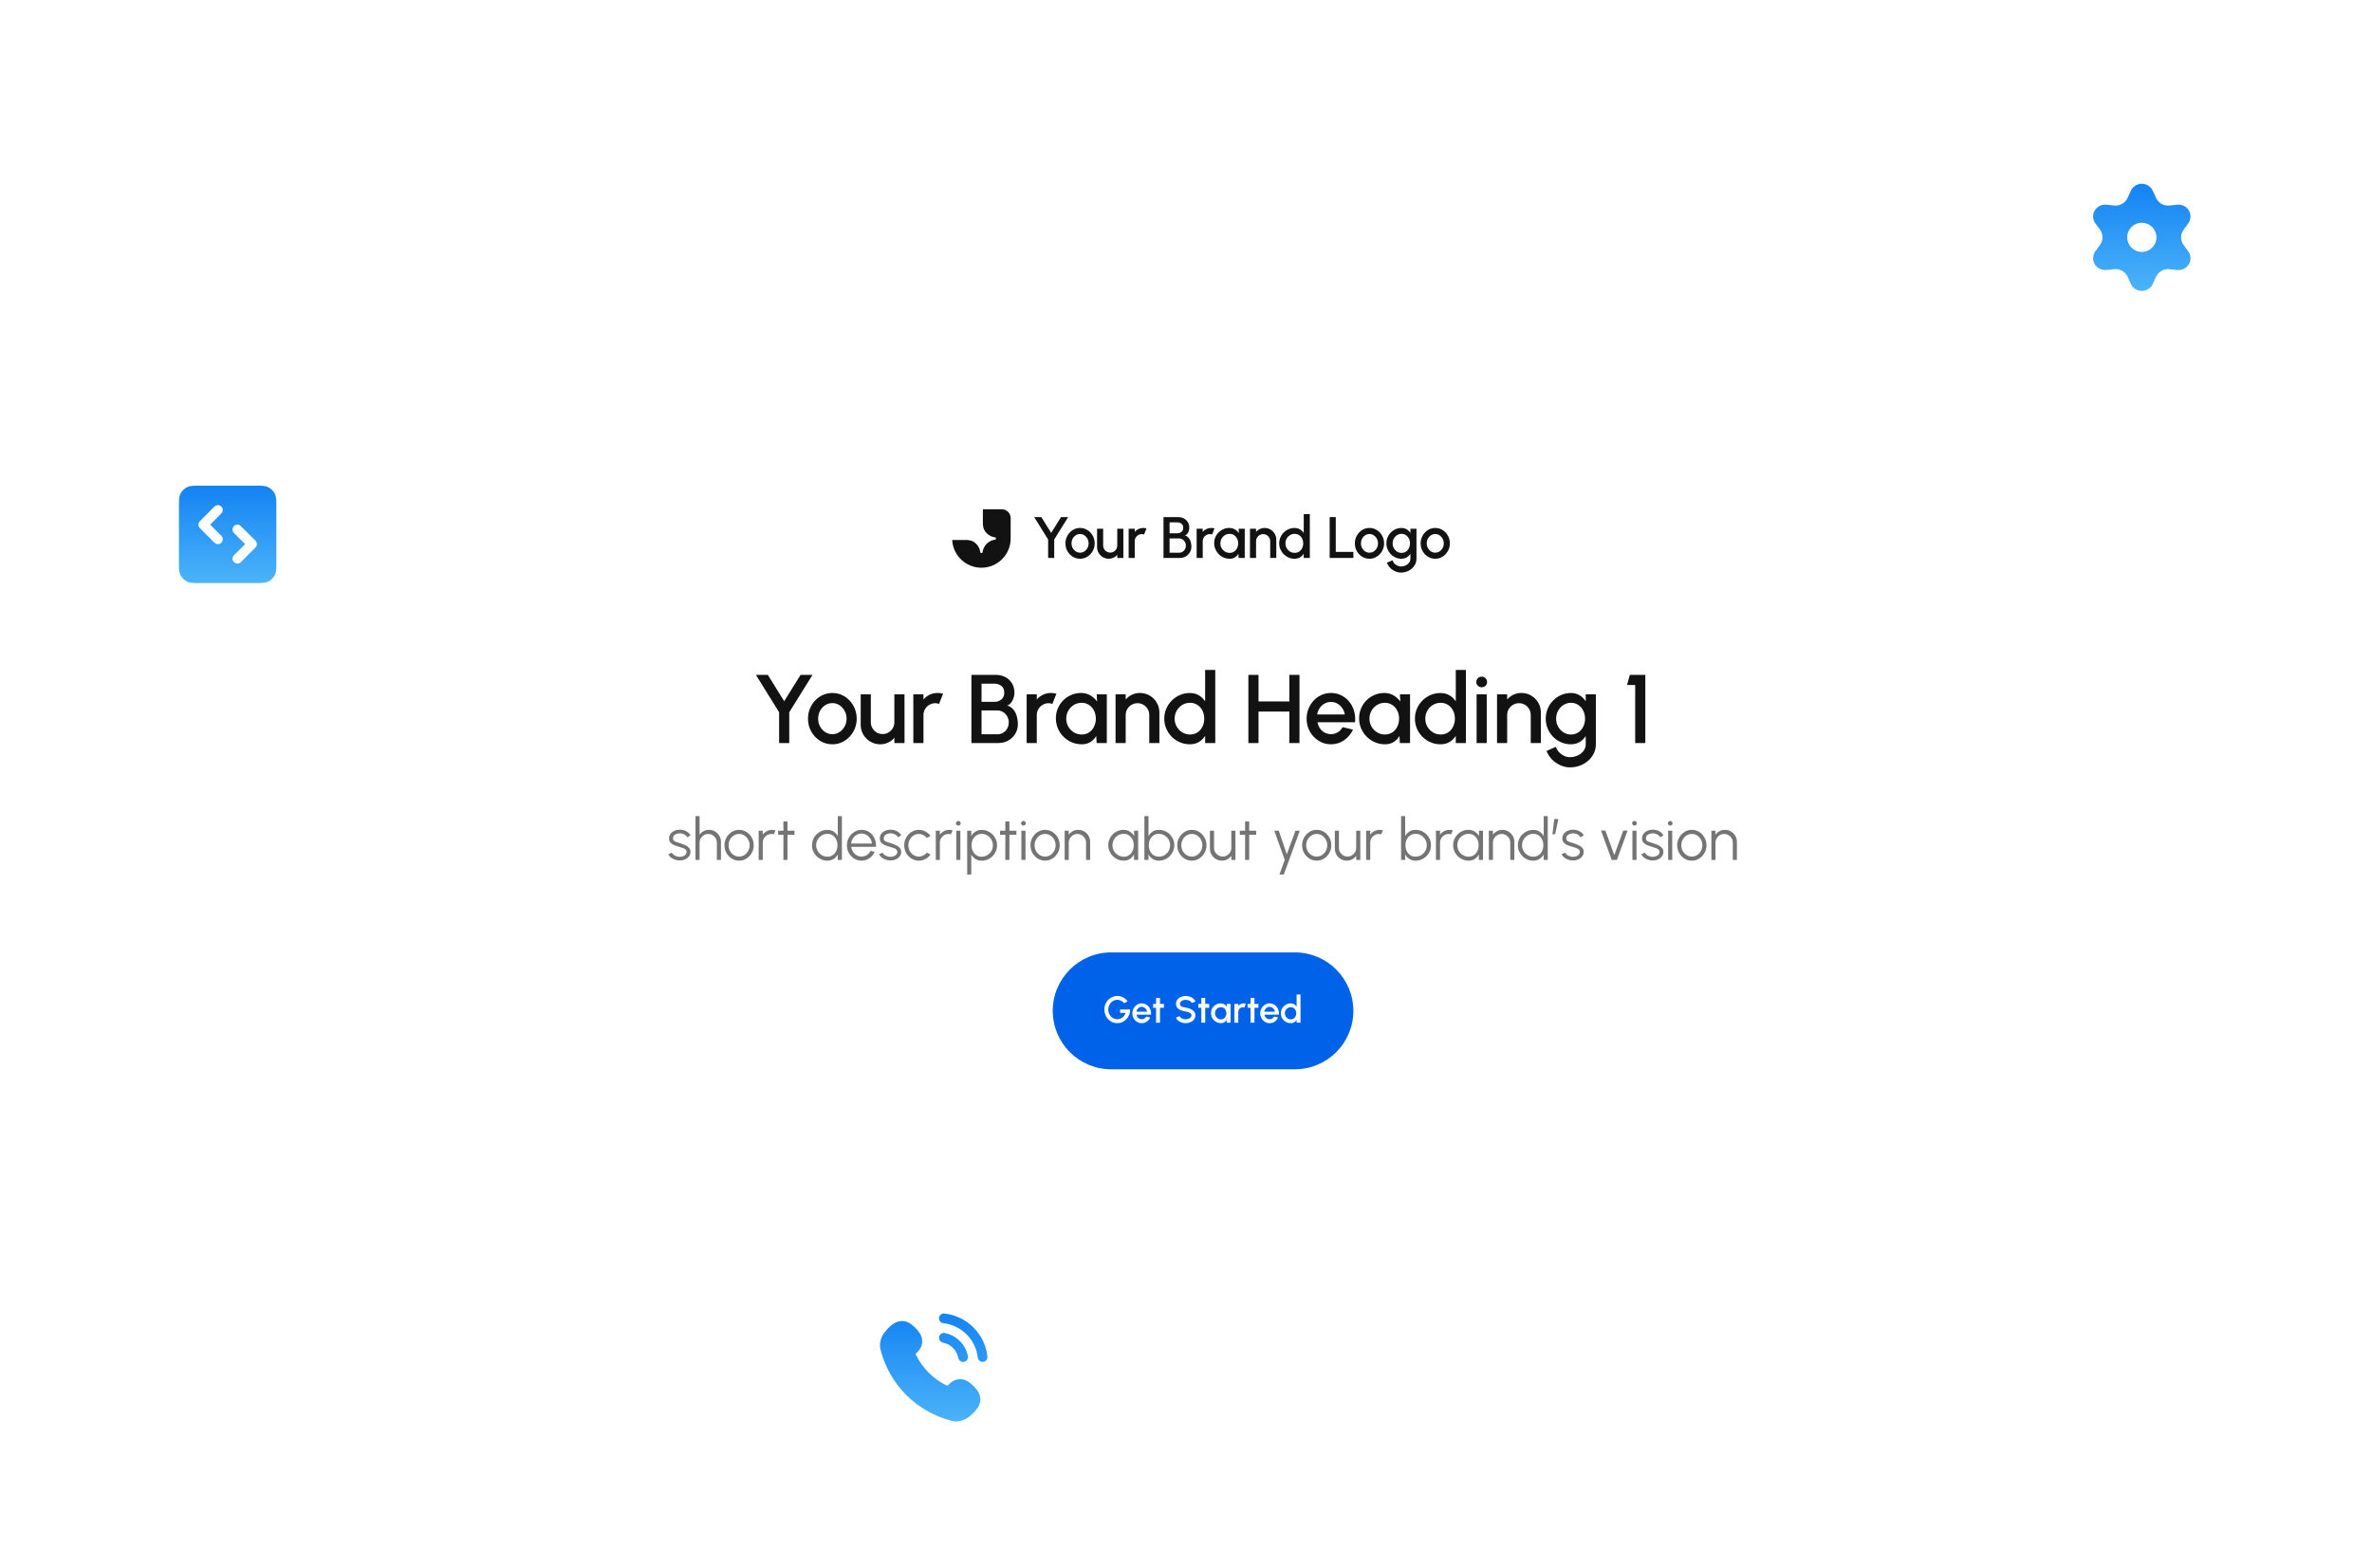 <svg width="487" height="322" viewBox="0 0 487 322" fill="none" xmlns="http://www.w3.org/2000/svg">
<g filter="url(#filter0_di_7936_3260)">
<rect x="47" y="32.587" width="400" height="250" rx="32" fill="white" fill-opacity="0.25" shape-rendering="crispEdges"/>
<rect x="47.625" y="33.212" width="398.75" height="248.75" rx="31.375" stroke="white" stroke-width="1.25" shape-rendering="crispEdges"/>
<path d="M201.496 112.587C204.812 112.587 207.5 109.901 207.5 106.587V102.387C207.5 101.91 207.31 101.452 206.972 101.114C206.635 100.777 206.177 100.587 205.699 100.587H201.797V103.219C201.797 103.82 201.833 104.442 202.148 104.953C202.374 105.319 202.676 105.633 203.033 105.873C203.391 106.112 203.796 106.272 204.221 106.341L204.336 106.36C204.383 106.376 204.424 106.407 204.453 106.447C204.483 106.488 204.498 106.537 204.498 106.587C204.498 106.637 204.483 106.686 204.453 106.727C204.424 106.767 204.383 106.798 204.336 106.814L204.221 106.833C203.6 106.934 203.027 107.228 202.582 107.672C202.137 108.117 201.844 108.689 201.742 109.31L201.724 109.425C201.707 109.472 201.677 109.513 201.636 109.542C201.595 109.571 201.546 109.587 201.496 109.587C201.446 109.587 201.397 109.571 201.357 109.542C201.316 109.513 201.285 109.472 201.269 109.425L201.251 109.31C201.181 108.885 201.021 108.48 200.782 108.123C200.542 107.766 200.228 107.464 199.862 107.239C199.35 106.924 198.728 106.887 198.127 106.887H195.5C195.657 110.061 198.281 112.587 201.496 112.587Z" fill="#121212"/>
<path d="M217.839 102.187H219.309L216.441 106.795V110.587H215.193V106.795L212.331 102.187H213.801L215.817 105.433L217.839 102.187ZM221.75 110.743C221.198 110.743 220.694 110.601 220.238 110.317C219.786 110.033 219.424 109.653 219.152 109.177C218.884 108.697 218.75 108.167 218.75 107.587C218.75 107.147 218.828 106.737 218.984 106.357C219.14 105.973 219.354 105.637 219.626 105.349C219.902 105.057 220.222 104.829 220.586 104.665C220.95 104.501 221.338 104.419 221.75 104.419C222.302 104.419 222.804 104.561 223.256 104.845C223.712 105.129 224.074 105.511 224.342 105.991C224.614 106.471 224.75 107.003 224.75 107.587C224.75 108.023 224.672 108.431 224.516 108.811C224.36 109.191 224.144 109.527 223.868 109.819C223.596 110.107 223.278 110.333 222.914 110.497C222.554 110.661 222.166 110.743 221.75 110.743ZM221.75 109.495C222.082 109.495 222.38 109.407 222.644 109.231C222.908 109.055 223.116 108.823 223.268 108.535C223.424 108.243 223.502 107.927 223.502 107.587C223.502 107.239 223.422 106.919 223.262 106.627C223.106 106.335 222.896 106.103 222.632 105.931C222.368 105.755 222.074 105.667 221.75 105.667C221.422 105.667 221.124 105.755 220.856 105.931C220.592 106.107 220.382 106.341 220.226 106.633C220.074 106.925 219.998 107.243 219.998 107.587C219.998 107.943 220.078 108.265 220.238 108.553C220.398 108.841 220.61 109.071 220.874 109.243C221.142 109.411 221.434 109.495 221.75 109.495ZM225.242 108.337V104.587H226.49V108.031C226.49 108.299 226.556 108.543 226.688 108.763C226.82 108.983 226.996 109.159 227.216 109.291C227.436 109.419 227.678 109.483 227.942 109.483C228.21 109.483 228.452 109.419 228.668 109.291C228.888 109.159 229.062 108.983 229.19 108.763C229.322 108.543 229.388 108.299 229.388 108.031V104.587H230.636L230.642 110.587H229.394L229.388 109.939C229.184 110.187 228.93 110.383 228.626 110.527C228.322 110.671 227.996 110.743 227.648 110.743C227.204 110.743 226.8 110.635 226.436 110.419C226.072 110.203 225.782 109.913 225.566 109.549C225.35 109.185 225.242 108.781 225.242 108.337ZM231.725 110.587V104.587H232.973V105.223C233.181 104.975 233.437 104.779 233.741 104.635C234.045 104.491 234.373 104.419 234.725 104.419C234.949 104.419 235.171 104.449 235.391 104.509L234.893 105.769C234.737 105.709 234.581 105.679 234.425 105.679C234.161 105.679 233.919 105.745 233.699 105.877C233.479 106.005 233.303 106.179 233.171 106.399C233.039 106.619 232.973 106.863 232.973 107.131V110.587H231.725ZM238.88 110.587V102.187H241.862C242.294 102.187 242.684 102.275 243.032 102.451C243.384 102.627 243.662 102.881 243.866 103.213C244.074 103.541 244.178 103.935 244.178 104.395C244.178 104.619 244.142 104.839 244.07 105.055C243.998 105.271 243.896 105.461 243.764 105.625C243.632 105.789 243.472 105.905 243.284 105.973C243.54 106.037 243.752 106.153 243.92 106.321C244.092 106.485 244.228 106.677 244.328 106.897C244.428 107.117 244.498 107.345 244.538 107.581C244.582 107.817 244.604 108.041 244.604 108.253C244.604 108.701 244.496 109.101 244.28 109.453C244.064 109.805 243.774 110.083 243.41 110.287C243.05 110.487 242.652 110.587 242.216 110.587H238.88ZM240.128 109.507H242.096C242.352 109.507 242.584 109.443 242.792 109.315C243.004 109.187 243.172 109.011 243.296 108.787C243.42 108.559 243.482 108.303 243.482 108.019C243.482 107.771 243.42 107.537 243.296 107.317C243.172 107.093 243.004 106.913 242.792 106.777C242.584 106.641 242.352 106.573 242.096 106.573H240.128V109.507ZM240.128 105.511H241.73C242.058 105.511 242.34 105.411 242.576 105.211C242.812 105.011 242.93 104.737 242.93 104.389C242.93 104.017 242.812 103.739 242.576 103.555C242.34 103.367 242.058 103.273 241.73 103.273H240.128V105.511ZM245.686 110.587V104.587H246.934V105.223C247.142 104.975 247.398 104.779 247.702 104.635C248.006 104.491 248.334 104.419 248.686 104.419C248.91 104.419 249.132 104.449 249.352 104.509L248.854 105.769C248.698 105.709 248.542 105.679 248.386 105.679C248.122 105.679 247.88 105.745 247.66 105.877C247.44 106.005 247.264 106.179 247.132 106.399C247 106.619 246.934 106.863 246.934 107.131V110.587H245.686ZM254.312 104.587H255.56V110.587H254.306L254.258 109.717C254.082 110.025 253.844 110.273 253.544 110.461C253.244 110.649 252.89 110.743 252.482 110.743C252.042 110.743 251.628 110.661 251.24 110.497C250.852 110.329 250.51 110.097 250.214 109.801C249.922 109.505 249.694 109.165 249.53 108.781C249.366 108.393 249.284 107.977 249.284 107.533C249.284 107.105 249.364 106.703 249.524 106.327C249.684 105.947 249.906 105.615 250.19 105.331C250.474 105.047 250.802 104.825 251.174 104.665C251.55 104.501 251.952 104.419 252.38 104.419C252.816 104.419 253.2 104.519 253.532 104.719C253.868 104.915 254.146 105.167 254.366 105.475L254.312 104.587ZM252.452 109.537C252.804 109.537 253.112 109.451 253.376 109.279C253.64 109.103 253.844 108.867 253.988 108.571C254.136 108.275 254.21 107.947 254.21 107.587C254.21 107.223 254.136 106.893 253.988 106.597C253.84 106.301 253.634 106.067 253.37 105.895C253.11 105.719 252.804 105.631 252.452 105.631C252.104 105.631 251.786 105.719 251.498 105.895C251.21 106.071 250.982 106.307 250.814 106.603C250.646 106.899 250.562 107.227 250.562 107.587C250.562 107.951 250.648 108.281 250.82 108.577C250.996 108.869 251.226 109.103 251.51 109.279C251.798 109.451 252.112 109.537 252.452 109.537ZM262.037 106.825V110.587H260.789V107.131C260.789 106.863 260.723 106.619 260.591 106.399C260.463 106.179 260.289 106.005 260.069 105.877C259.853 105.745 259.609 105.679 259.337 105.679C259.073 105.679 258.831 105.745 258.611 105.877C258.391 106.005 258.215 106.179 258.083 106.399C257.951 106.619 257.885 106.863 257.885 107.131V110.587H256.637V104.587H257.885V105.223C258.093 104.975 258.349 104.779 258.653 104.635C258.957 104.491 259.285 104.419 259.637 104.419C260.081 104.419 260.485 104.527 260.849 104.743C261.213 104.959 261.501 105.249 261.713 105.613C261.929 105.977 262.037 106.381 262.037 106.825ZM267.672 101.587H268.92V110.587H267.672V109.705C267.476 110.017 267.22 110.269 266.904 110.461C266.588 110.649 266.218 110.743 265.794 110.743C265.358 110.743 264.95 110.661 264.57 110.497C264.19 110.333 263.854 110.107 263.562 109.819C263.274 109.527 263.048 109.191 262.884 108.811C262.72 108.431 262.638 108.023 262.638 107.587C262.638 107.151 262.72 106.743 262.884 106.363C263.048 105.979 263.274 105.643 263.562 105.355C263.854 105.063 264.19 104.835 264.57 104.671C264.95 104.507 265.358 104.425 265.794 104.425C266.218 104.425 266.588 104.521 266.904 104.713C267.22 104.901 267.476 105.149 267.672 105.457V101.587ZM265.806 109.537C266.158 109.537 266.466 109.451 266.73 109.279C266.994 109.103 267.198 108.867 267.342 108.571C267.49 108.275 267.564 107.947 267.564 107.587C267.564 107.223 267.49 106.893 267.342 106.597C267.194 106.301 266.988 106.067 266.724 105.895C266.464 105.719 266.158 105.631 265.806 105.631C265.458 105.631 265.14 105.719 264.852 105.895C264.568 106.071 264.34 106.307 264.168 106.603C264 106.899 263.916 107.227 263.916 107.587C263.916 107.951 264.002 108.281 264.174 108.577C264.35 108.869 264.58 109.103 264.864 109.279C265.152 109.451 265.466 109.537 265.806 109.537ZM273 110.587V102.187H274.248V109.339H277.866V110.587H273ZM281.168 110.743C280.616 110.743 280.112 110.601 279.656 110.317C279.204 110.033 278.842 109.653 278.57 109.177C278.302 108.697 278.168 108.167 278.168 107.587C278.168 107.147 278.246 106.737 278.402 106.357C278.558 105.973 278.772 105.637 279.044 105.349C279.32 105.057 279.64 104.829 280.004 104.665C280.368 104.501 280.756 104.419 281.168 104.419C281.72 104.419 282.222 104.561 282.674 104.845C283.13 105.129 283.492 105.511 283.76 105.991C284.032 106.471 284.168 107.003 284.168 107.587C284.168 108.023 284.09 108.431 283.934 108.811C283.778 109.191 283.562 109.527 283.286 109.819C283.014 110.107 282.696 110.333 282.332 110.497C281.972 110.661 281.584 110.743 281.168 110.743ZM281.168 109.495C281.5 109.495 281.798 109.407 282.062 109.231C282.326 109.055 282.534 108.823 282.686 108.535C282.842 108.243 282.92 107.927 282.92 107.587C282.92 107.239 282.84 106.919 282.68 106.627C282.524 106.335 282.314 106.103 282.05 105.931C281.786 105.755 281.492 105.667 281.168 105.667C280.84 105.667 280.542 105.755 280.274 105.931C280.01 106.107 279.8 106.341 279.644 106.633C279.492 106.925 279.416 107.243 279.416 107.587C279.416 107.943 279.496 108.265 279.656 108.553C279.816 108.841 280.028 109.071 280.292 109.243C280.56 109.411 280.852 109.495 281.168 109.495ZM289.572 104.587H290.82V110.743C290.82 111.155 290.732 111.535 290.556 111.883C290.384 112.231 290.15 112.531 289.854 112.783C289.558 113.039 289.218 113.237 288.834 113.377C288.454 113.517 288.056 113.587 287.64 113.587C287.22 113.587 286.816 113.497 286.428 113.317C286.04 113.141 285.698 112.901 285.402 112.597C285.11 112.293 284.892 111.949 284.748 111.565L285.894 111.049C285.974 111.297 286.102 111.517 286.278 111.709C286.458 111.901 286.666 112.053 286.902 112.165C287.142 112.277 287.388 112.333 287.64 112.333C287.888 112.333 288.126 112.293 288.354 112.213C288.586 112.137 288.792 112.029 288.972 111.889C289.156 111.749 289.302 111.581 289.41 111.385C289.518 111.189 289.572 110.975 289.572 110.743V109.729C289.376 110.033 289.124 110.279 288.816 110.467C288.508 110.651 288.15 110.743 287.742 110.743C287.318 110.743 286.918 110.661 286.542 110.497C286.166 110.333 285.836 110.107 285.552 109.819C285.268 109.527 285.046 109.191 284.886 108.811C284.726 108.431 284.646 108.023 284.646 107.587C284.646 107.151 284.726 106.743 284.886 106.363C285.046 105.979 285.268 105.643 285.552 105.355C285.836 105.063 286.166 104.835 286.542 104.671C286.918 104.507 287.318 104.425 287.742 104.425C288.15 104.425 288.508 104.519 288.816 104.707C289.124 104.891 289.376 105.137 289.572 105.445V104.587ZM287.754 109.537C288.102 109.537 288.406 109.449 288.666 109.273C288.926 109.093 289.128 108.855 289.272 108.559C289.416 108.263 289.488 107.939 289.488 107.587C289.488 107.227 289.414 106.901 289.266 106.609C289.122 106.313 288.92 106.077 288.66 105.901C288.4 105.721 288.098 105.631 287.754 105.631C287.418 105.631 287.11 105.719 286.83 105.895C286.554 106.071 286.334 106.307 286.17 106.603C286.006 106.899 285.924 107.227 285.924 107.587C285.924 107.947 286.006 108.275 286.17 108.571C286.338 108.867 286.56 109.103 286.836 109.279C287.116 109.451 287.422 109.537 287.754 109.537ZM294.674 110.743C294.122 110.743 293.618 110.601 293.162 110.317C292.71 110.033 292.348 109.653 292.076 109.177C291.808 108.697 291.674 108.167 291.674 107.587C291.674 107.147 291.752 106.737 291.908 106.357C292.064 105.973 292.278 105.637 292.55 105.349C292.826 105.057 293.146 104.829 293.51 104.665C293.874 104.501 294.262 104.419 294.674 104.419C295.226 104.419 295.728 104.561 296.18 104.845C296.636 105.129 296.998 105.511 297.266 105.991C297.538 106.471 297.674 107.003 297.674 107.587C297.674 108.023 297.596 108.431 297.44 108.811C297.284 109.191 297.068 109.527 296.792 109.819C296.52 110.107 296.202 110.333 295.838 110.497C295.478 110.661 295.09 110.743 294.674 110.743ZM294.674 109.495C295.006 109.495 295.304 109.407 295.568 109.231C295.832 109.055 296.04 108.823 296.192 108.535C296.348 108.243 296.426 107.927 296.426 107.587C296.426 107.239 296.346 106.919 296.186 106.627C296.03 106.335 295.82 106.103 295.556 105.931C295.292 105.755 294.998 105.667 294.674 105.667C294.346 105.667 294.048 105.755 293.78 105.931C293.516 106.107 293.306 106.341 293.15 106.633C292.998 106.925 292.922 107.243 292.922 107.587C292.922 107.943 293.002 108.265 293.162 108.553C293.322 108.841 293.534 109.071 293.798 109.243C294.066 109.411 294.358 109.495 294.674 109.495Z" fill="#121212"/>
<path d="M164.373 134.587H166.823L162.043 142.267V148.587H159.963V142.267L155.193 134.587H157.643L161.003 139.997L164.373 134.587ZM170.892 148.847C169.972 148.847 169.132 148.61 168.372 148.137C167.618 147.664 167.015 147.03 166.562 146.237C166.115 145.437 165.892 144.554 165.892 143.587C165.892 142.854 166.022 142.17 166.282 141.537C166.542 140.897 166.898 140.337 167.352 139.857C167.812 139.37 168.345 138.99 168.952 138.717C169.558 138.444 170.205 138.307 170.892 138.307C171.812 138.307 172.648 138.544 173.402 139.017C174.162 139.49 174.765 140.127 175.212 140.927C175.665 141.727 175.892 142.614 175.892 143.587C175.892 144.314 175.762 144.994 175.502 145.627C175.242 146.26 174.882 146.82 174.422 147.307C173.968 147.787 173.438 148.164 172.832 148.437C172.232 148.71 171.585 148.847 170.892 148.847ZM170.892 146.767C171.445 146.767 171.942 146.62 172.382 146.327C172.822 146.034 173.168 145.647 173.422 145.167C173.682 144.68 173.812 144.154 173.812 143.587C173.812 143.007 173.678 142.474 173.412 141.987C173.152 141.5 172.802 141.114 172.362 140.827C171.922 140.534 171.432 140.387 170.892 140.387C170.345 140.387 169.848 140.534 169.402 140.827C168.962 141.12 168.612 141.51 168.352 141.997C168.098 142.484 167.972 143.014 167.972 143.587C167.972 144.18 168.105 144.717 168.372 145.197C168.638 145.677 168.992 146.06 169.432 146.347C169.878 146.627 170.365 146.767 170.892 146.767ZM176.712 144.837V138.587H178.792V144.327C178.792 144.774 178.902 145.18 179.122 145.547C179.342 145.914 179.635 146.207 180.002 146.427C180.369 146.64 180.772 146.747 181.212 146.747C181.659 146.747 182.062 146.64 182.422 146.427C182.789 146.207 183.079 145.914 183.292 145.547C183.512 145.18 183.622 144.774 183.622 144.327V138.587H185.702L185.712 148.587H183.632L183.622 147.507C183.282 147.92 182.859 148.247 182.352 148.487C181.845 148.727 181.302 148.847 180.722 148.847C179.982 148.847 179.309 148.667 178.702 148.307C178.095 147.947 177.612 147.464 177.252 146.857C176.892 146.25 176.712 145.577 176.712 144.837ZM187.518 148.587V138.587H189.598V139.647C189.944 139.234 190.371 138.907 190.878 138.667C191.384 138.427 191.931 138.307 192.518 138.307C192.891 138.307 193.261 138.357 193.628 138.457L192.798 140.557C192.538 140.457 192.278 140.407 192.018 140.407C191.578 140.407 191.174 140.517 190.808 140.737C190.441 140.95 190.148 141.24 189.928 141.607C189.708 141.974 189.598 142.38 189.598 142.827V148.587H187.518ZM199.442 148.587V134.587H204.412C205.132 134.587 205.782 134.734 206.362 135.027C206.948 135.32 207.412 135.744 207.752 136.297C208.098 136.844 208.272 137.5 208.272 138.267C208.272 138.64 208.212 139.007 208.092 139.367C207.972 139.727 207.802 140.044 207.582 140.317C207.362 140.59 207.095 140.784 206.782 140.897C207.208 141.004 207.562 141.197 207.842 141.477C208.128 141.75 208.355 142.07 208.522 142.437C208.688 142.804 208.805 143.184 208.872 143.577C208.945 143.97 208.982 144.344 208.982 144.697C208.982 145.444 208.802 146.11 208.442 146.697C208.082 147.284 207.598 147.747 206.992 148.087C206.392 148.42 205.728 148.587 205.002 148.587H199.442ZM201.522 146.787H204.802C205.228 146.787 205.615 146.68 205.962 146.467C206.315 146.254 206.595 145.96 206.802 145.587C207.008 145.207 207.112 144.78 207.112 144.307C207.112 143.894 207.008 143.504 206.802 143.137C206.595 142.764 206.315 142.464 205.962 142.237C205.615 142.01 205.228 141.897 204.802 141.897H201.522V146.787ZM201.522 140.127H204.192C204.738 140.127 205.208 139.96 205.602 139.627C205.995 139.294 206.192 138.837 206.192 138.257C206.192 137.637 205.995 137.174 205.602 136.867C205.208 136.554 204.738 136.397 204.192 136.397H201.522V140.127ZM210.785 148.587V138.587H212.865V139.647C213.211 139.234 213.638 138.907 214.145 138.667C214.651 138.427 215.198 138.307 215.785 138.307C216.158 138.307 216.528 138.357 216.895 138.457L216.065 140.557C215.805 140.457 215.545 140.407 215.285 140.407C214.845 140.407 214.441 140.517 214.075 140.737C213.708 140.95 213.415 141.24 213.195 141.607C212.975 141.974 212.865 142.38 212.865 142.827V148.587H210.785ZM225.162 138.587H227.242V148.587H225.152L225.072 147.137C224.778 147.65 224.382 148.064 223.882 148.377C223.382 148.69 222.792 148.847 222.112 148.847C221.378 148.847 220.688 148.71 220.042 148.437C219.395 148.157 218.825 147.77 218.332 147.277C217.845 146.784 217.465 146.217 217.192 145.577C216.918 144.93 216.782 144.237 216.782 143.497C216.782 142.784 216.915 142.114 217.182 141.487C217.448 140.854 217.818 140.3 218.292 139.827C218.765 139.354 219.312 138.984 219.932 138.717C220.558 138.444 221.228 138.307 221.942 138.307C222.668 138.307 223.308 138.474 223.862 138.807C224.422 139.134 224.885 139.554 225.252 140.067L225.162 138.587ZM222.062 146.837C222.648 146.837 223.162 146.694 223.602 146.407C224.042 146.114 224.382 145.72 224.622 145.227C224.868 144.734 224.992 144.187 224.992 143.587C224.992 142.98 224.868 142.43 224.622 141.937C224.375 141.444 224.032 141.054 223.592 140.767C223.158 140.474 222.648 140.327 222.062 140.327C221.482 140.327 220.952 140.474 220.472 140.767C219.992 141.06 219.612 141.454 219.332 141.947C219.052 142.44 218.912 142.987 218.912 143.587C218.912 144.194 219.055 144.744 219.342 145.237C219.635 145.724 220.018 146.114 220.492 146.407C220.972 146.694 221.495 146.837 222.062 146.837ZM238.037 142.317V148.587H235.957V142.827C235.957 142.38 235.847 141.974 235.627 141.607C235.414 141.24 235.124 140.95 234.757 140.737C234.397 140.517 233.99 140.407 233.537 140.407C233.097 140.407 232.694 140.517 232.327 140.737C231.96 140.95 231.667 141.24 231.447 141.607C231.227 141.974 231.117 142.38 231.117 142.827V148.587H229.037V138.587H231.117V139.647C231.464 139.234 231.89 138.907 232.397 138.667C232.904 138.427 233.45 138.307 234.037 138.307C234.777 138.307 235.45 138.487 236.057 138.847C236.664 139.207 237.144 139.69 237.497 140.297C237.857 140.904 238.037 141.577 238.037 142.317ZM247.428 133.587H249.508V148.587H247.428V147.117C247.101 147.637 246.675 148.057 246.148 148.377C245.621 148.69 245.005 148.847 244.298 148.847C243.571 148.847 242.891 148.71 242.258 148.437C241.625 148.164 241.065 147.787 240.578 147.307C240.098 146.82 239.721 146.26 239.448 145.627C239.175 144.994 239.038 144.314 239.038 143.587C239.038 142.86 239.175 142.18 239.448 141.547C239.721 140.907 240.098 140.347 240.578 139.867C241.065 139.38 241.625 139 242.258 138.727C242.891 138.454 243.571 138.317 244.298 138.317C245.005 138.317 245.621 138.477 246.148 138.797C246.675 139.11 247.101 139.524 247.428 140.037V133.587ZM244.318 146.837C244.905 146.837 245.418 146.694 245.858 146.407C246.298 146.114 246.638 145.72 246.878 145.227C247.125 144.734 247.248 144.187 247.248 143.587C247.248 142.98 247.125 142.43 246.878 141.937C246.631 141.444 246.288 141.054 245.848 140.767C245.415 140.474 244.905 140.327 244.318 140.327C243.738 140.327 243.208 140.474 242.728 140.767C242.255 141.06 241.875 141.454 241.588 141.947C241.308 142.44 241.168 142.987 241.168 143.587C241.168 144.194 241.311 144.744 241.598 145.237C241.891 145.724 242.275 146.114 242.748 146.407C243.228 146.694 243.751 146.837 244.318 146.837ZM264.718 134.587H266.798V148.587H264.718V142.127H258.388V148.587H256.308V134.587H258.388V140.047H264.718V134.587ZM273.262 148.847C272.342 148.847 271.502 148.61 270.742 148.137C269.989 147.664 269.385 147.03 268.932 146.237C268.485 145.437 268.262 144.554 268.262 143.587C268.262 142.854 268.392 142.17 268.652 141.537C268.912 140.897 269.269 140.337 269.722 139.857C270.182 139.37 270.715 138.99 271.322 138.717C271.929 138.444 272.575 138.307 273.262 138.307C274.029 138.307 274.732 138.467 275.372 138.787C276.012 139.1 276.559 139.537 277.012 140.097C277.465 140.65 277.799 141.29 278.012 142.017C278.225 142.737 278.289 143.504 278.202 144.317H270.492C270.579 144.777 270.745 145.194 270.992 145.567C271.245 145.934 271.565 146.224 271.952 146.437C272.345 146.65 272.782 146.76 273.262 146.767C273.769 146.767 274.229 146.64 274.642 146.387C275.062 146.134 275.405 145.784 275.672 145.337L277.782 145.827C277.382 146.714 276.779 147.44 275.972 148.007C275.165 148.567 274.262 148.847 273.262 148.847ZM270.422 142.727H276.102C276.035 142.247 275.865 141.814 275.592 141.427C275.325 141.034 274.989 140.724 274.582 140.497C274.182 140.264 273.742 140.147 273.262 140.147C272.789 140.147 272.349 140.26 271.942 140.487C271.542 140.714 271.209 141.024 270.942 141.417C270.682 141.804 270.509 142.24 270.422 142.727ZM287.419 138.587H289.499V148.587H287.409L287.329 147.137C287.035 147.65 286.639 148.064 286.139 148.377C285.639 148.69 285.049 148.847 284.369 148.847C283.635 148.847 282.945 148.71 282.299 148.437C281.652 148.157 281.082 147.77 280.589 147.277C280.102 146.784 279.722 146.217 279.449 145.577C279.175 144.93 279.039 144.237 279.039 143.497C279.039 142.784 279.172 142.114 279.439 141.487C279.705 140.854 280.075 140.3 280.549 139.827C281.022 139.354 281.569 138.984 282.189 138.717C282.815 138.444 283.485 138.307 284.199 138.307C284.925 138.307 285.565 138.474 286.119 138.807C286.679 139.134 287.142 139.554 287.509 140.067L287.419 138.587ZM284.319 146.837C284.905 146.837 285.419 146.694 285.859 146.407C286.299 146.114 286.639 145.72 286.879 145.227C287.125 144.734 287.249 144.187 287.249 143.587C287.249 142.98 287.125 142.43 286.879 141.937C286.632 141.444 286.289 141.054 285.849 140.767C285.415 140.474 284.905 140.327 284.319 140.327C283.739 140.327 283.209 140.474 282.729 140.767C282.249 141.06 281.869 141.454 281.589 141.947C281.309 142.44 281.169 142.987 281.169 143.587C281.169 144.194 281.312 144.744 281.599 145.237C281.892 145.724 282.275 146.114 282.749 146.407C283.229 146.694 283.752 146.837 284.319 146.837ZM298.889 133.587H300.969V148.587H298.889V147.117C298.562 147.637 298.136 148.057 297.609 148.377C297.082 148.69 296.466 148.847 295.759 148.847C295.032 148.847 294.352 148.71 293.719 148.437C293.086 148.164 292.526 147.787 292.039 147.307C291.559 146.82 291.182 146.26 290.909 145.627C290.636 144.994 290.499 144.314 290.499 143.587C290.499 142.86 290.636 142.18 290.909 141.547C291.182 140.907 291.559 140.347 292.039 139.867C292.526 139.38 293.086 139 293.719 138.727C294.352 138.454 295.032 138.317 295.759 138.317C296.466 138.317 297.082 138.477 297.609 138.797C298.136 139.11 298.562 139.524 298.889 140.037V133.587ZM295.779 146.837C296.366 146.837 296.879 146.694 297.319 146.407C297.759 146.114 298.099 145.72 298.339 145.227C298.586 144.734 298.709 144.187 298.709 143.587C298.709 142.98 298.586 142.43 298.339 141.937C298.092 141.444 297.749 141.054 297.309 140.767C296.876 140.474 296.366 140.327 295.779 140.327C295.199 140.327 294.669 140.474 294.189 140.767C293.716 141.06 293.336 141.454 293.049 141.947C292.769 142.44 292.629 142.987 292.629 143.587C292.629 144.194 292.772 144.744 293.059 145.237C293.352 145.724 293.736 146.114 294.209 146.407C294.689 146.694 295.212 146.837 295.779 146.837ZM303.164 138.587H305.244V148.587H303.164V138.587ZM304.224 137.137C303.904 137.137 303.638 137.034 303.424 136.827C303.211 136.62 303.104 136.36 303.104 136.047C303.104 135.74 303.211 135.484 303.424 135.277C303.638 135.064 303.901 134.957 304.214 134.957C304.521 134.957 304.781 135.064 304.994 135.277C305.208 135.484 305.314 135.74 305.314 136.047C305.314 136.36 305.208 136.62 304.994 136.827C304.788 137.034 304.531 137.137 304.224 137.137ZM316.359 142.317V148.587H314.279V142.827C314.279 142.38 314.169 141.974 313.949 141.607C313.736 141.24 313.446 140.95 313.079 140.737C312.719 140.517 312.312 140.407 311.859 140.407C311.419 140.407 311.016 140.517 310.649 140.737C310.282 140.95 309.989 141.24 309.769 141.607C309.549 141.974 309.439 142.38 309.439 142.827V148.587H307.359V138.587H309.439V139.647C309.786 139.234 310.212 138.907 310.719 138.667C311.226 138.427 311.772 138.307 312.359 138.307C313.099 138.307 313.772 138.487 314.379 138.847C314.986 139.207 315.466 139.69 315.819 140.297C316.179 140.904 316.359 141.577 316.359 142.317ZM325.57 138.587H327.65V148.847C327.65 149.534 327.503 150.167 327.21 150.747C326.923 151.327 326.533 151.827 326.04 152.247C325.546 152.674 324.98 153.004 324.34 153.237C323.706 153.47 323.043 153.587 322.35 153.587C321.65 153.587 320.976 153.437 320.33 153.137C319.683 152.844 319.113 152.444 318.62 151.937C318.133 151.43 317.77 150.857 317.53 150.217L319.44 149.357C319.573 149.77 319.786 150.137 320.08 150.457C320.38 150.777 320.726 151.03 321.12 151.217C321.52 151.404 321.93 151.497 322.35 151.497C322.763 151.497 323.16 151.43 323.54 151.297C323.926 151.17 324.27 150.99 324.57 150.757C324.876 150.524 325.12 150.244 325.3 149.917C325.48 149.59 325.57 149.234 325.57 148.847V147.157C325.243 147.664 324.823 148.074 324.31 148.387C323.796 148.694 323.2 148.847 322.52 148.847C321.813 148.847 321.146 148.71 320.52 148.437C319.893 148.164 319.343 147.787 318.87 147.307C318.396 146.82 318.026 146.26 317.76 145.627C317.493 144.994 317.36 144.314 317.36 143.587C317.36 142.86 317.493 142.18 317.76 141.547C318.026 140.907 318.396 140.347 318.87 139.867C319.343 139.38 319.893 139 320.52 138.727C321.146 138.454 321.813 138.317 322.52 138.317C323.2 138.317 323.796 138.474 324.31 138.787C324.823 139.094 325.243 139.504 325.57 140.017V138.587ZM322.54 146.837C323.12 146.837 323.626 146.69 324.06 146.397C324.493 146.097 324.83 145.7 325.07 145.207C325.31 144.714 325.43 144.174 325.43 143.587C325.43 142.987 325.306 142.444 325.06 141.957C324.82 141.464 324.483 141.07 324.05 140.777C323.616 140.477 323.113 140.327 322.54 140.327C321.98 140.327 321.466 140.474 321 140.767C320.54 141.06 320.173 141.454 319.9 141.947C319.626 142.44 319.49 142.987 319.49 143.587C319.49 144.187 319.626 144.734 319.9 145.227C320.18 145.72 320.55 146.114 321.01 146.407C321.476 146.694 321.986 146.837 322.54 146.837ZM335.724 148.587V136.667H334.054L334.624 134.587H337.804V148.587H335.724Z" fill="#121212"/>
<path d="M139.488 172.701C139.16 172.693 138.84 172.633 138.528 172.521C138.216 172.409 137.944 172.257 137.712 172.065C137.48 171.873 137.314 171.655 137.214 171.411L137.94 171.099C138.004 171.255 138.122 171.399 138.294 171.531C138.47 171.659 138.67 171.763 138.894 171.843C139.118 171.919 139.34 171.957 139.56 171.957C139.804 171.957 140.032 171.917 140.244 171.837C140.456 171.757 140.628 171.643 140.76 171.495C140.896 171.343 140.964 171.165 140.964 170.961C140.964 170.741 140.892 170.569 140.748 170.445C140.604 170.317 140.422 170.217 140.202 170.145C139.982 170.069 139.756 169.997 139.524 169.929C139.1 169.813 138.726 169.685 138.402 169.545C138.078 169.405 137.824 169.227 137.64 169.011C137.46 168.791 137.37 168.509 137.37 168.165C137.37 167.801 137.472 167.487 137.676 167.223C137.884 166.955 138.154 166.749 138.486 166.605C138.822 166.457 139.18 166.383 139.56 166.383C140.048 166.383 140.492 166.489 140.892 166.701C141.296 166.913 141.588 167.195 141.768 167.547L141.09 167.949C141.018 167.785 140.904 167.643 140.748 167.523C140.592 167.403 140.414 167.309 140.214 167.241C140.018 167.173 139.818 167.137 139.614 167.133C139.358 167.129 139.12 167.167 138.9 167.247C138.68 167.323 138.502 167.437 138.366 167.589C138.234 167.741 138.168 167.927 138.168 168.147C138.168 168.367 138.234 168.535 138.366 168.651C138.498 168.763 138.676 168.855 138.9 168.927C139.128 168.995 139.384 169.075 139.668 169.167C140.032 169.283 140.374 169.415 140.694 169.563C141.014 169.711 141.272 169.895 141.468 170.115C141.664 170.335 141.76 170.613 141.756 170.949C141.756 171.309 141.648 171.623 141.432 171.891C141.216 172.159 140.936 172.365 140.592 172.509C140.248 172.649 139.88 172.713 139.488 172.701ZM148.022 168.873V172.587H147.182V169.041C147.182 168.713 147.102 168.415 146.942 168.147C146.782 167.879 146.568 167.665 146.3 167.505C146.032 167.345 145.734 167.265 145.406 167.265C145.082 167.265 144.784 167.345 144.512 167.505C144.244 167.665 144.03 167.879 143.87 168.147C143.71 168.415 143.63 168.713 143.63 169.041V172.587H142.79V163.587H143.63V167.415C143.842 167.111 144.118 166.869 144.458 166.689C144.798 166.509 145.168 166.419 145.568 166.419C146.02 166.419 146.432 166.529 146.804 166.749C147.176 166.969 147.472 167.265 147.692 167.637C147.912 168.009 148.022 168.421 148.022 168.873ZM151.747 172.743C151.195 172.743 150.691 172.601 150.235 172.317C149.783 172.033 149.421 171.653 149.149 171.177C148.881 170.697 148.747 170.167 148.747 169.587C148.747 169.147 148.825 168.737 148.981 168.357C149.137 167.973 149.351 167.637 149.623 167.349C149.899 167.057 150.219 166.829 150.583 166.665C150.947 166.501 151.335 166.419 151.747 166.419C152.299 166.419 152.801 166.561 153.253 166.845C153.709 167.129 154.071 167.511 154.339 167.991C154.611 168.471 154.747 169.003 154.747 169.587C154.747 170.023 154.669 170.431 154.513 170.811C154.357 171.191 154.141 171.527 153.865 171.819C153.593 172.107 153.275 172.333 152.911 172.497C152.551 172.661 152.163 172.743 151.747 172.743ZM151.747 171.903C152.155 171.903 152.521 171.797 152.845 171.585C153.173 171.369 153.431 171.085 153.619 170.733C153.811 170.381 153.907 169.999 153.907 169.587C153.907 169.167 153.811 168.781 153.619 168.429C153.427 168.073 153.167 167.789 152.839 167.577C152.515 167.365 152.151 167.259 151.747 167.259C151.339 167.259 150.971 167.367 150.643 167.583C150.319 167.795 150.061 168.077 149.869 168.429C149.681 168.781 149.587 169.167 149.587 169.587C149.587 170.019 149.685 170.411 149.881 170.763C150.077 171.111 150.339 171.389 150.667 171.597C150.995 171.801 151.355 171.903 151.747 171.903ZM155.763 172.587V166.587H156.603V167.415C156.815 167.111 157.091 166.869 157.431 166.689C157.771 166.509 158.141 166.419 158.541 166.419C158.773 166.419 158.997 166.449 159.213 166.509L158.871 167.343C158.703 167.291 158.539 167.265 158.379 167.265C158.055 167.265 157.757 167.345 157.485 167.505C157.217 167.665 157.003 167.879 156.843 168.147C156.683 168.415 156.603 168.713 156.603 169.041V172.587H155.763ZM163.118 167.427H161.684L161.678 172.587H160.838L160.844 167.427H159.758V166.587H160.844L160.838 164.703H161.678L161.684 166.587H163.118V167.427ZM172.01 163.587H172.85V172.587H172.01V171.465C171.802 171.849 171.516 172.159 171.152 172.395C170.792 172.627 170.364 172.743 169.868 172.743C169.432 172.743 169.024 172.661 168.644 172.497C168.264 172.333 167.928 172.107 167.636 171.819C167.348 171.527 167.122 171.191 166.958 170.811C166.794 170.431 166.712 170.023 166.712 169.587C166.712 169.151 166.794 168.743 166.958 168.363C167.122 167.979 167.348 167.643 167.636 167.355C167.928 167.063 168.264 166.835 168.644 166.671C169.024 166.507 169.432 166.425 169.868 166.425C170.364 166.425 170.792 166.543 171.152 166.779C171.516 167.011 171.802 167.317 172.01 167.697V163.587ZM169.874 171.927C170.302 171.927 170.67 171.823 170.978 171.615C171.286 171.403 171.522 171.119 171.686 170.763C171.854 170.407 171.938 170.015 171.938 169.587C171.938 169.147 171.854 168.751 171.686 168.399C171.518 168.043 171.28 167.761 170.972 167.553C170.664 167.345 170.298 167.241 169.874 167.241C169.45 167.241 169.064 167.347 168.716 167.559C168.368 167.767 168.09 168.049 167.882 168.405C167.674 168.761 167.57 169.155 167.57 169.587C167.57 170.023 167.676 170.419 167.888 170.775C168.1 171.127 168.38 171.407 168.728 171.615C169.08 171.823 169.462 171.927 169.874 171.927ZM176.883 172.743C176.331 172.743 175.827 172.601 175.371 172.317C174.919 172.033 174.557 171.653 174.285 171.177C174.017 170.697 173.883 170.167 173.883 169.587C173.883 169.147 173.961 168.737 174.117 168.357C174.273 167.973 174.487 167.637 174.759 167.349C175.035 167.057 175.355 166.829 175.719 166.665C176.083 166.501 176.471 166.419 176.883 166.419C177.327 166.419 177.735 166.507 178.107 166.683C178.483 166.859 178.805 167.105 179.073 167.421C179.345 167.737 179.549 168.107 179.685 168.531C179.825 168.955 179.883 169.413 179.859 169.905H174.771C174.819 170.285 174.939 170.625 175.131 170.925C175.327 171.225 175.575 171.463 175.875 171.639C176.179 171.811 176.515 171.899 176.883 171.903C177.283 171.903 177.643 171.799 177.963 171.591C178.287 171.383 178.547 171.097 178.743 170.733L179.595 170.931C179.355 171.463 178.993 171.899 178.509 172.239C178.025 172.575 177.483 172.743 176.883 172.743ZM174.747 169.227H179.013C178.985 168.855 178.871 168.515 178.671 168.207C178.475 167.895 178.221 167.647 177.909 167.463C177.597 167.275 177.255 167.181 176.883 167.181C176.511 167.181 176.171 167.273 175.863 167.457C175.555 167.637 175.303 167.883 175.107 168.195C174.911 168.503 174.791 168.847 174.747 169.227ZM182.754 172.701C182.426 172.693 182.106 172.633 181.794 172.521C181.482 172.409 181.21 172.257 180.978 172.065C180.746 171.873 180.58 171.655 180.48 171.411L181.206 171.099C181.27 171.255 181.388 171.399 181.56 171.531C181.736 171.659 181.936 171.763 182.16 171.843C182.384 171.919 182.606 171.957 182.826 171.957C183.07 171.957 183.298 171.917 183.51 171.837C183.722 171.757 183.894 171.643 184.026 171.495C184.162 171.343 184.23 171.165 184.23 170.961C184.23 170.741 184.158 170.569 184.014 170.445C183.87 170.317 183.688 170.217 183.468 170.145C183.248 170.069 183.022 169.997 182.79 169.929C182.366 169.813 181.992 169.685 181.668 169.545C181.344 169.405 181.09 169.227 180.906 169.011C180.726 168.791 180.636 168.509 180.636 168.165C180.636 167.801 180.738 167.487 180.942 167.223C181.15 166.955 181.42 166.749 181.752 166.605C182.088 166.457 182.446 166.383 182.826 166.383C183.314 166.383 183.758 166.489 184.158 166.701C184.562 166.913 184.854 167.195 185.034 167.547L184.356 167.949C184.284 167.785 184.17 167.643 184.014 167.523C183.858 167.403 183.68 167.309 183.48 167.241C183.284 167.173 183.084 167.137 182.88 167.133C182.624 167.129 182.386 167.167 182.166 167.247C181.946 167.323 181.768 167.437 181.632 167.589C181.5 167.741 181.434 167.927 181.434 168.147C181.434 168.367 181.5 168.535 181.632 168.651C181.764 168.763 181.942 168.855 182.166 168.927C182.394 168.995 182.65 169.075 182.934 169.167C183.298 169.283 183.64 169.415 183.96 169.563C184.28 169.711 184.538 169.895 184.734 170.115C184.93 170.335 185.026 170.613 185.022 170.949C185.022 171.309 184.914 171.623 184.698 171.891C184.482 172.159 184.202 172.365 183.858 172.509C183.514 172.649 183.146 172.713 182.754 172.701ZM190.293 171.081L191.043 171.489C190.771 171.869 190.425 172.173 190.005 172.401C189.589 172.629 189.137 172.743 188.649 172.743C188.097 172.743 187.593 172.601 187.137 172.317C186.685 172.033 186.323 171.653 186.051 171.177C185.783 170.697 185.649 170.167 185.649 169.587C185.649 169.147 185.727 168.737 185.883 168.357C186.039 167.973 186.253 167.637 186.525 167.349C186.801 167.057 187.121 166.829 187.485 166.665C187.849 166.501 188.237 166.419 188.649 166.419C189.137 166.419 189.589 166.533 190.005 166.761C190.425 166.989 190.771 167.295 191.043 167.679L190.293 168.081C190.085 167.817 189.835 167.615 189.543 167.475C189.251 167.331 188.953 167.259 188.649 167.259C188.245 167.259 187.879 167.367 187.551 167.583C187.223 167.795 186.963 168.077 186.771 168.429C186.583 168.781 186.489 169.167 186.489 169.587C186.489 170.007 186.585 170.393 186.777 170.745C186.973 171.097 187.235 171.379 187.563 171.591C187.891 171.799 188.253 171.903 188.649 171.903C188.977 171.903 189.285 171.827 189.573 171.675C189.861 171.523 190.101 171.325 190.293 171.081ZM192.126 172.587V166.587H192.966V167.415C193.178 167.111 193.454 166.869 193.794 166.689C194.134 166.509 194.504 166.419 194.904 166.419C195.136 166.419 195.36 166.449 195.576 166.509L195.234 167.343C195.066 167.291 194.902 167.265 194.742 167.265C194.418 167.265 194.12 167.345 193.848 167.505C193.58 167.665 193.366 167.879 193.206 168.147C193.046 168.415 192.966 168.713 192.966 169.041V172.587H192.126ZM196.333 166.587H197.173V172.587H196.333V166.587ZM196.759 165.537C196.623 165.537 196.507 165.493 196.411 165.405C196.319 165.313 196.273 165.199 196.273 165.063C196.273 164.927 196.319 164.815 196.411 164.727C196.507 164.635 196.623 164.589 196.759 164.589C196.891 164.589 197.003 164.635 197.095 164.727C197.191 164.815 197.239 164.927 197.239 165.063C197.239 165.199 197.193 165.313 197.101 165.405C197.009 165.493 196.895 165.537 196.759 165.537ZM199.412 175.587H198.572V166.587H199.412V167.709C199.62 167.329 199.904 167.021 200.264 166.785C200.624 166.549 201.052 166.431 201.548 166.431C201.984 166.431 202.392 166.513 202.772 166.677C203.156 166.841 203.492 167.069 203.78 167.361C204.068 167.649 204.294 167.983 204.458 168.363C204.622 168.743 204.704 169.151 204.704 169.587C204.704 170.023 204.622 170.433 204.458 170.817C204.294 171.201 204.068 171.539 203.78 171.831C203.492 172.119 203.156 172.345 202.772 172.509C202.392 172.673 201.984 172.755 201.548 172.755C201.052 172.755 200.624 172.637 200.264 172.401C199.904 172.165 199.62 171.857 199.412 171.477V175.587ZM201.542 167.247C201.122 167.247 200.756 167.353 200.444 167.565C200.136 167.773 199.898 168.053 199.73 168.405C199.562 168.757 199.478 169.151 199.478 169.587C199.478 170.015 199.56 170.407 199.724 170.763C199.892 171.119 200.13 171.403 200.438 171.615C200.75 171.827 201.118 171.933 201.542 171.933C201.958 171.933 202.34 171.829 202.688 171.621C203.04 171.413 203.322 171.133 203.534 170.781C203.746 170.425 203.852 170.027 203.852 169.587C203.852 169.159 203.748 168.769 203.54 168.417C203.332 168.061 203.054 167.777 202.706 167.565C202.358 167.353 201.97 167.247 201.542 167.247ZM208.681 167.427H207.247L207.241 172.587H206.401L206.407 167.427H205.321V166.587H206.407L206.401 164.703H207.241L207.247 166.587H208.681V167.427ZM209.704 166.587H210.544V172.587H209.704V166.587ZM210.13 165.537C209.994 165.537 209.878 165.493 209.782 165.405C209.69 165.313 209.644 165.199 209.644 165.063C209.644 164.927 209.69 164.815 209.782 164.727C209.878 164.635 209.994 164.589 210.13 164.589C210.262 164.589 210.374 164.635 210.466 164.727C210.562 164.815 210.61 164.927 210.61 165.063C210.61 165.199 210.564 165.313 210.472 165.405C210.38 165.493 210.266 165.537 210.13 165.537ZM214.571 172.743C214.019 172.743 213.515 172.601 213.059 172.317C212.607 172.033 212.245 171.653 211.973 171.177C211.705 170.697 211.571 170.167 211.571 169.587C211.571 169.147 211.649 168.737 211.805 168.357C211.961 167.973 212.175 167.637 212.447 167.349C212.723 167.057 213.043 166.829 213.407 166.665C213.771 166.501 214.159 166.419 214.571 166.419C215.123 166.419 215.625 166.561 216.077 166.845C216.533 167.129 216.895 167.511 217.163 167.991C217.435 168.471 217.571 169.003 217.571 169.587C217.571 170.023 217.493 170.431 217.337 170.811C217.181 171.191 216.965 171.527 216.689 171.819C216.417 172.107 216.099 172.333 215.735 172.497C215.375 172.661 214.987 172.743 214.571 172.743ZM214.571 171.903C214.979 171.903 215.345 171.797 215.669 171.585C215.997 171.369 216.255 171.085 216.443 170.733C216.635 170.381 216.731 169.999 216.731 169.587C216.731 169.167 216.635 168.781 216.443 168.429C216.251 168.073 215.991 167.789 215.663 167.577C215.339 167.365 214.975 167.259 214.571 167.259C214.163 167.259 213.795 167.367 213.467 167.583C213.143 167.795 212.885 168.077 212.693 168.429C212.505 168.781 212.411 169.167 212.411 169.587C212.411 170.019 212.509 170.411 212.705 170.763C212.901 171.111 213.163 171.389 213.491 171.597C213.819 171.801 214.179 171.903 214.571 171.903ZM223.819 168.873V172.587H222.979V169.041C222.979 168.713 222.899 168.415 222.739 168.147C222.579 167.879 222.365 167.665 222.097 167.505C221.829 167.345 221.531 167.265 221.203 167.265C220.879 167.265 220.581 167.345 220.309 167.505C220.041 167.665 219.827 167.879 219.667 168.147C219.507 168.415 219.427 168.713 219.427 169.041V172.587H218.587V166.587H219.427V167.415C219.639 167.111 219.915 166.869 220.255 166.689C220.595 166.509 220.965 166.419 221.365 166.419C221.817 166.419 222.229 166.529 222.601 166.749C222.973 166.969 223.269 167.265 223.489 167.637C223.709 168.009 223.819 168.421 223.819 168.873ZM232.836 166.587H233.676V172.587H232.836L232.806 171.471C232.61 171.851 232.336 172.159 231.984 172.395C231.632 172.627 231.212 172.743 230.724 172.743C230.284 172.743 229.872 172.661 229.488 172.497C229.104 172.329 228.766 172.099 228.474 171.807C228.182 171.515 227.954 171.177 227.79 170.793C227.626 170.409 227.544 169.997 227.544 169.557C227.544 169.125 227.624 168.719 227.784 168.339C227.948 167.959 228.172 167.625 228.456 167.337C228.744 167.049 229.076 166.825 229.452 166.665C229.832 166.501 230.238 166.419 230.67 166.419C231.17 166.419 231.606 166.539 231.978 166.779C232.35 167.015 232.646 167.325 232.866 167.709L232.836 166.587ZM230.706 171.927C231.134 171.927 231.502 171.823 231.81 171.615C232.118 171.403 232.354 171.119 232.518 170.763C232.686 170.407 232.77 170.015 232.77 169.587C232.77 169.147 232.686 168.751 232.518 168.399C232.35 168.043 232.112 167.761 231.804 167.553C231.496 167.345 231.13 167.241 230.706 167.241C230.282 167.241 229.894 167.347 229.542 167.559C229.194 167.767 228.916 168.049 228.708 168.405C228.504 168.761 228.402 169.155 228.402 169.587C228.402 170.023 228.508 170.419 228.72 170.775C228.932 171.127 229.212 171.407 229.56 171.615C229.912 171.823 230.294 171.927 230.706 171.927ZM237.934 166.419C238.518 166.419 239.048 166.561 239.524 166.845C240.004 167.129 240.386 167.511 240.67 167.991C240.954 168.467 241.096 168.997 241.096 169.581C241.096 170.017 241.014 170.427 240.85 170.811C240.686 171.191 240.458 171.527 240.166 171.819C239.878 172.107 239.542 172.333 239.158 172.497C238.778 172.661 238.37 172.743 237.934 172.743C237.438 172.743 237.01 172.625 236.65 172.389C236.29 172.153 236.006 171.845 235.798 171.465V172.587H234.958V163.587H235.798V167.697C236.006 167.317 236.29 167.009 236.65 166.773C237.01 166.537 237.438 166.419 237.934 166.419ZM237.928 171.921C238.356 171.921 238.744 171.817 239.092 171.609C239.44 171.397 239.718 171.113 239.926 170.757C240.134 170.401 240.238 170.009 240.238 169.581C240.238 169.141 240.132 168.745 239.92 168.393C239.708 168.037 239.426 167.755 239.074 167.547C238.726 167.339 238.344 167.235 237.928 167.235C237.504 167.235 237.136 167.341 236.824 167.553C236.516 167.765 236.278 168.049 236.11 168.405C235.946 168.761 235.864 169.153 235.864 169.581C235.864 170.017 235.948 170.413 236.116 170.769C236.284 171.121 236.522 171.401 236.83 171.609C237.142 171.817 237.508 171.921 237.928 171.921ZM244.7 172.743C244.148 172.743 243.644 172.601 243.188 172.317C242.736 172.033 242.374 171.653 242.102 171.177C241.834 170.697 241.7 170.167 241.7 169.587C241.7 169.147 241.778 168.737 241.934 168.357C242.09 167.973 242.304 167.637 242.576 167.349C242.852 167.057 243.172 166.829 243.536 166.665C243.9 166.501 244.288 166.419 244.7 166.419C245.252 166.419 245.754 166.561 246.206 166.845C246.662 167.129 247.024 167.511 247.292 167.991C247.564 168.471 247.7 169.003 247.7 169.587C247.7 170.023 247.622 170.431 247.466 170.811C247.31 171.191 247.094 171.527 246.818 171.819C246.546 172.107 246.228 172.333 245.864 172.497C245.504 172.661 245.116 172.743 244.7 172.743ZM244.7 171.903C245.108 171.903 245.474 171.797 245.798 171.585C246.126 171.369 246.384 171.085 246.572 170.733C246.764 170.381 246.86 169.999 246.86 169.587C246.86 169.167 246.764 168.781 246.572 168.429C246.38 168.073 246.12 167.789 245.792 167.577C245.468 167.365 245.104 167.259 244.7 167.259C244.292 167.259 243.924 167.367 243.596 167.583C243.272 167.795 243.014 168.077 242.822 168.429C242.634 168.781 242.54 169.167 242.54 169.587C242.54 170.019 242.638 170.411 242.834 170.763C243.03 171.111 243.292 171.389 243.62 171.597C243.948 171.801 244.308 171.903 244.7 171.903ZM248.418 170.289V166.587H249.258V170.121C249.258 170.449 249.338 170.747 249.498 171.015C249.658 171.283 249.872 171.497 250.14 171.657C250.412 171.817 250.71 171.897 251.034 171.897C251.362 171.897 251.658 171.817 251.922 171.657C252.19 171.497 252.404 171.283 252.564 171.015C252.724 170.747 252.804 170.449 252.804 170.121V166.587H253.644L253.65 172.587H252.81L252.804 171.747C252.592 172.051 252.316 172.293 251.976 172.473C251.64 172.653 251.272 172.743 250.872 172.743C250.42 172.743 250.008 172.633 249.636 172.413C249.264 172.193 248.968 171.897 248.748 171.525C248.528 171.153 248.418 170.741 248.418 170.289ZM257.911 167.427H256.477L256.471 172.587H255.631L255.637 167.427H254.551V166.587H255.637L255.631 164.703H256.471L256.477 166.587H257.911V167.427ZM265.975 166.587H266.863L263.581 175.587H262.687L263.779 172.587L261.625 166.587H262.543L264.199 171.429L265.975 166.587ZM270.34 172.743C269.788 172.743 269.284 172.601 268.828 172.317C268.376 172.033 268.014 171.653 267.742 171.177C267.474 170.697 267.34 170.167 267.34 169.587C267.34 169.147 267.418 168.737 267.574 168.357C267.73 167.973 267.944 167.637 268.216 167.349C268.492 167.057 268.812 166.829 269.176 166.665C269.54 166.501 269.928 166.419 270.34 166.419C270.892 166.419 271.394 166.561 271.846 166.845C272.302 167.129 272.664 167.511 272.932 167.991C273.204 168.471 273.34 169.003 273.34 169.587C273.34 170.023 273.262 170.431 273.106 170.811C272.95 171.191 272.734 171.527 272.458 171.819C272.186 172.107 271.868 172.333 271.504 172.497C271.144 172.661 270.756 172.743 270.34 172.743ZM270.34 171.903C270.748 171.903 271.114 171.797 271.438 171.585C271.766 171.369 272.024 171.085 272.212 170.733C272.404 170.381 272.5 169.999 272.5 169.587C272.5 169.167 272.404 168.781 272.212 168.429C272.02 168.073 271.76 167.789 271.432 167.577C271.108 167.365 270.744 167.259 270.34 167.259C269.932 167.259 269.564 167.367 269.236 167.583C268.912 167.795 268.654 168.077 268.462 168.429C268.274 168.781 268.18 169.167 268.18 169.587C268.18 170.019 268.278 170.411 268.474 170.763C268.67 171.111 268.932 171.389 269.26 171.597C269.588 171.801 269.948 171.903 270.34 171.903ZM274.058 170.289V166.587H274.898V170.121C274.898 170.449 274.978 170.747 275.138 171.015C275.298 171.283 275.512 171.497 275.78 171.657C276.052 171.817 276.35 171.897 276.674 171.897C277.002 171.897 277.298 171.817 277.562 171.657C277.83 171.497 278.044 171.283 278.204 171.015C278.364 170.747 278.444 170.449 278.444 170.121V166.587H279.284L279.29 172.587H278.45L278.444 171.747C278.232 172.051 277.956 172.293 277.616 172.473C277.28 172.653 276.912 172.743 276.512 172.743C276.06 172.743 275.648 172.633 275.276 172.413C274.904 172.193 274.608 171.897 274.388 171.525C274.168 171.153 274.058 170.741 274.058 170.289ZM280.486 172.587V166.587H281.326V167.415C281.538 167.111 281.814 166.869 282.154 166.689C282.494 166.509 282.864 166.419 283.264 166.419C283.496 166.419 283.72 166.449 283.936 166.509L283.594 167.343C283.426 167.291 283.262 167.265 283.102 167.265C282.778 167.265 282.48 167.345 282.208 167.505C281.94 167.665 281.726 167.879 281.566 168.147C281.406 168.415 281.326 168.713 281.326 169.041V172.587H280.486ZM290.634 166.419C291.218 166.419 291.748 166.561 292.224 166.845C292.704 167.129 293.086 167.511 293.37 167.991C293.654 168.467 293.796 168.997 293.796 169.581C293.796 170.017 293.714 170.427 293.549 170.811C293.386 171.191 293.158 171.527 292.866 171.819C292.578 172.107 292.242 172.333 291.858 172.497C291.478 172.661 291.07 172.743 290.634 172.743C290.138 172.743 289.71 172.625 289.35 172.389C288.99 172.153 288.706 171.845 288.498 171.465V172.587H287.658V163.587H288.498V167.697C288.706 167.317 288.99 167.009 289.35 166.773C289.71 166.537 290.138 166.419 290.634 166.419ZM290.628 171.921C291.056 171.921 291.444 171.817 291.792 171.609C292.14 171.397 292.418 171.113 292.626 170.757C292.834 170.401 292.938 170.009 292.938 169.581C292.938 169.141 292.832 168.745 292.62 168.393C292.408 168.037 292.126 167.755 291.774 167.547C291.426 167.339 291.044 167.235 290.628 167.235C290.204 167.235 289.836 167.341 289.524 167.553C289.216 167.765 288.978 168.049 288.81 168.405C288.646 168.761 288.564 169.153 288.564 169.581C288.564 170.017 288.648 170.413 288.816 170.769C288.984 171.121 289.222 171.401 289.53 171.609C289.842 171.817 290.208 171.921 290.628 171.921ZM294.818 172.587V166.587H295.658V167.415C295.87 167.111 296.146 166.869 296.486 166.689C296.826 166.509 297.196 166.419 297.596 166.419C297.828 166.419 298.052 166.449 298.268 166.509L297.926 167.343C297.758 167.291 297.594 167.265 297.434 167.265C297.11 167.265 296.812 167.345 296.54 167.505C296.272 167.665 296.058 167.879 295.898 168.147C295.738 168.415 295.658 168.713 295.658 169.041V172.587H294.818ZM303.64 166.587H304.48V172.587H303.64L303.61 171.471C303.414 171.851 303.14 172.159 302.788 172.395C302.436 172.627 302.016 172.743 301.528 172.743C301.088 172.743 300.676 172.661 300.292 172.497C299.908 172.329 299.57 172.099 299.278 171.807C298.986 171.515 298.758 171.177 298.594 170.793C298.43 170.409 298.348 169.997 298.348 169.557C298.348 169.125 298.428 168.719 298.588 168.339C298.752 167.959 298.976 167.625 299.26 167.337C299.548 167.049 299.88 166.825 300.256 166.665C300.636 166.501 301.042 166.419 301.474 166.419C301.974 166.419 302.41 166.539 302.782 166.779C303.154 167.015 303.45 167.325 303.67 167.709L303.64 166.587ZM301.51 171.927C301.938 171.927 302.306 171.823 302.614 171.615C302.922 171.403 303.158 171.119 303.322 170.763C303.49 170.407 303.574 170.015 303.574 169.587C303.574 169.147 303.49 168.751 303.322 168.399C303.154 168.043 302.916 167.761 302.608 167.553C302.3 167.345 301.934 167.241 301.51 167.241C301.086 167.241 300.698 167.347 300.346 167.559C299.998 167.767 299.72 168.049 299.512 168.405C299.308 168.761 299.206 169.155 299.206 169.587C299.206 170.023 299.312 170.419 299.524 170.775C299.736 171.127 300.016 171.407 300.364 171.615C300.716 171.823 301.098 171.927 301.51 171.927ZM310.913 168.873V172.587H310.073V169.041C310.073 168.713 309.993 168.415 309.833 168.147C309.673 167.879 309.459 167.665 309.191 167.505C308.923 167.345 308.625 167.265 308.297 167.265C307.973 167.265 307.675 167.345 307.403 167.505C307.135 167.665 306.921 167.879 306.761 168.147C306.601 168.415 306.521 168.713 306.521 169.041V172.587H305.681V166.587H306.521V167.415C306.733 167.111 307.009 166.869 307.349 166.689C307.689 166.509 308.059 166.419 308.459 166.419C308.911 166.419 309.323 166.529 309.695 166.749C310.067 166.969 310.363 167.265 310.583 167.637C310.803 168.009 310.913 168.421 310.913 168.873ZM316.935 163.587H317.775V172.587H316.935V171.465C316.727 171.849 316.441 172.159 316.077 172.395C315.717 172.627 315.289 172.743 314.793 172.743C314.357 172.743 313.949 172.661 313.569 172.497C313.189 172.333 312.853 172.107 312.561 171.819C312.273 171.527 312.047 171.191 311.883 170.811C311.719 170.431 311.637 170.023 311.637 169.587C311.637 169.151 311.719 168.743 311.883 168.363C312.047 167.979 312.273 167.643 312.561 167.355C312.853 167.063 313.189 166.835 313.569 166.671C313.949 166.507 314.357 166.425 314.793 166.425C315.289 166.425 315.717 166.543 316.077 166.779C316.441 167.011 316.727 167.317 316.935 167.697V163.587ZM314.799 171.927C315.227 171.927 315.595 171.823 315.903 171.615C316.211 171.403 316.447 171.119 316.611 170.763C316.779 170.407 316.863 170.015 316.863 169.587C316.863 169.147 316.779 168.751 316.611 168.399C316.443 168.043 316.205 167.761 315.897 167.553C315.589 167.345 315.223 167.241 314.799 167.241C314.375 167.241 313.989 167.347 313.641 167.559C313.293 167.767 313.015 168.049 312.807 168.405C312.599 168.761 312.495 169.155 312.495 169.587C312.495 170.023 312.601 170.419 312.813 170.775C313.025 171.127 313.305 171.407 313.653 171.615C314.005 171.823 314.387 171.927 314.799 171.927ZM318.736 167.319L319.108 164.187H319.948L319.294 167.319H318.736ZM322.887 172.701C322.559 172.693 322.239 172.633 321.927 172.521C321.615 172.409 321.343 172.257 321.111 172.065C320.879 171.873 320.713 171.655 320.613 171.411L321.339 171.099C321.403 171.255 321.521 171.399 321.693 171.531C321.869 171.659 322.069 171.763 322.293 171.843C322.517 171.919 322.739 171.957 322.959 171.957C323.203 171.957 323.431 171.917 323.643 171.837C323.855 171.757 324.027 171.643 324.159 171.495C324.295 171.343 324.363 171.165 324.363 170.961C324.363 170.741 324.291 170.569 324.147 170.445C324.003 170.317 323.821 170.217 323.601 170.145C323.381 170.069 323.155 169.997 322.923 169.929C322.499 169.813 322.125 169.685 321.801 169.545C321.477 169.405 321.223 169.227 321.039 169.011C320.859 168.791 320.769 168.509 320.769 168.165C320.769 167.801 320.871 167.487 321.075 167.223C321.283 166.955 321.553 166.749 321.885 166.605C322.221 166.457 322.579 166.383 322.959 166.383C323.447 166.383 323.891 166.489 324.291 166.701C324.695 166.913 324.987 167.195 325.167 167.547L324.489 167.949C324.417 167.785 324.303 167.643 324.147 167.523C323.991 167.403 323.813 167.309 323.613 167.241C323.417 167.173 323.217 167.137 323.013 167.133C322.757 167.129 322.519 167.167 322.299 167.247C322.079 167.323 321.901 167.437 321.765 167.589C321.633 167.741 321.567 167.927 321.567 168.147C321.567 168.367 321.633 168.535 321.765 168.651C321.897 168.763 322.075 168.855 322.299 168.927C322.527 168.995 322.783 169.075 323.067 169.167C323.431 169.283 323.773 169.415 324.093 169.563C324.413 169.711 324.671 169.895 324.867 170.115C325.063 170.335 325.159 170.613 325.155 170.949C325.155 171.309 325.047 171.623 324.831 171.891C324.615 172.159 324.335 172.365 323.991 172.509C323.647 172.649 323.279 172.713 322.887 172.701ZM331.97 172.587H330.902L328.712 166.569H329.606L331.436 171.603L333.266 166.569H334.16L331.97 172.587ZM335.154 166.587H335.994V172.587H335.154V166.587ZM335.58 165.537C335.444 165.537 335.328 165.493 335.232 165.405C335.14 165.313 335.094 165.199 335.094 165.063C335.094 164.927 335.14 164.815 335.232 164.727C335.328 164.635 335.444 164.589 335.58 164.589C335.712 164.589 335.824 164.635 335.916 164.727C336.012 164.815 336.06 164.927 336.06 165.063C336.06 165.199 336.014 165.313 335.922 165.405C335.83 165.493 335.716 165.537 335.58 165.537ZM339.246 172.701C338.918 172.693 338.598 172.633 338.286 172.521C337.974 172.409 337.702 172.257 337.47 172.065C337.238 171.873 337.072 171.655 336.972 171.411L337.698 171.099C337.762 171.255 337.88 171.399 338.052 171.531C338.228 171.659 338.428 171.763 338.652 171.843C338.876 171.919 339.098 171.957 339.318 171.957C339.562 171.957 339.79 171.917 340.002 171.837C340.214 171.757 340.386 171.643 340.518 171.495C340.654 171.343 340.722 171.165 340.722 170.961C340.722 170.741 340.65 170.569 340.506 170.445C340.362 170.317 340.18 170.217 339.96 170.145C339.74 170.069 339.514 169.997 339.282 169.929C338.858 169.813 338.484 169.685 338.16 169.545C337.836 169.405 337.582 169.227 337.398 169.011C337.218 168.791 337.128 168.509 337.128 168.165C337.128 167.801 337.23 167.487 337.434 167.223C337.642 166.955 337.912 166.749 338.244 166.605C338.58 166.457 338.938 166.383 339.318 166.383C339.806 166.383 340.25 166.489 340.65 166.701C341.054 166.913 341.346 167.195 341.526 167.547L340.848 167.949C340.776 167.785 340.662 167.643 340.506 167.523C340.35 167.403 340.172 167.309 339.972 167.241C339.776 167.173 339.576 167.137 339.372 167.133C339.116 167.129 338.878 167.167 338.658 167.247C338.438 167.323 338.26 167.437 338.124 167.589C337.992 167.741 337.926 167.927 337.926 168.147C337.926 168.367 337.992 168.535 338.124 168.651C338.256 168.763 338.434 168.855 338.658 168.927C338.886 168.995 339.142 169.075 339.426 169.167C339.79 169.283 340.132 169.415 340.452 169.563C340.772 169.711 341.03 169.895 341.226 170.115C341.422 170.335 341.518 170.613 341.514 170.949C341.514 171.309 341.406 171.623 341.19 171.891C340.974 172.159 340.694 172.365 340.35 172.509C340.006 172.649 339.638 172.713 339.246 172.701ZM342.49 166.587H343.33V172.587H342.49V166.587ZM342.916 165.537C342.78 165.537 342.664 165.493 342.568 165.405C342.476 165.313 342.43 165.199 342.43 165.063C342.43 164.927 342.476 164.815 342.568 164.727C342.664 164.635 342.78 164.589 342.916 164.589C343.048 164.589 343.16 164.635 343.252 164.727C343.348 164.815 343.396 164.927 343.396 165.063C343.396 165.199 343.35 165.313 343.258 165.405C343.166 165.493 343.052 165.537 342.916 165.537ZM347.356 172.743C346.804 172.743 346.3 172.601 345.844 172.317C345.392 172.033 345.03 171.653 344.758 171.177C344.49 170.697 344.356 170.167 344.356 169.587C344.356 169.147 344.434 168.737 344.59 168.357C344.746 167.973 344.96 167.637 345.232 167.349C345.508 167.057 345.828 166.829 346.192 166.665C346.556 166.501 346.944 166.419 347.356 166.419C347.908 166.419 348.41 166.561 348.862 166.845C349.318 167.129 349.68 167.511 349.948 167.991C350.22 168.471 350.356 169.003 350.356 169.587C350.356 170.023 350.278 170.431 350.122 170.811C349.966 171.191 349.75 171.527 349.474 171.819C349.202 172.107 348.884 172.333 348.52 172.497C348.16 172.661 347.772 172.743 347.356 172.743ZM347.356 171.903C347.764 171.903 348.13 171.797 348.454 171.585C348.782 171.369 349.04 171.085 349.228 170.733C349.42 170.381 349.516 169.999 349.516 169.587C349.516 169.167 349.42 168.781 349.228 168.429C349.036 168.073 348.776 167.789 348.448 167.577C348.124 167.365 347.76 167.259 347.356 167.259C346.948 167.259 346.58 167.367 346.252 167.583C345.928 167.795 345.67 168.077 345.478 168.429C345.29 168.781 345.196 169.167 345.196 169.587C345.196 170.019 345.294 170.411 345.49 170.763C345.686 171.111 345.948 171.389 346.276 171.597C346.604 171.801 346.964 171.903 347.356 171.903ZM356.604 168.873V172.587H355.764V169.041C355.764 168.713 355.684 168.415 355.524 168.147C355.364 167.879 355.15 167.665 354.882 167.505C354.614 167.345 354.316 167.265 353.988 167.265C353.664 167.265 353.366 167.345 353.094 167.505C352.826 167.665 352.612 167.879 352.452 168.147C352.292 168.415 352.212 168.713 352.212 169.041V172.587H351.372V166.587H352.212V167.415C352.424 167.111 352.7 166.869 353.04 166.689C353.38 166.509 353.75 166.419 354.15 166.419C354.602 166.419 355.014 166.529 355.386 166.749C355.758 166.969 356.054 167.265 356.274 167.637C356.494 168.009 356.604 168.421 356.604 168.873Z" fill="#747474"/>
<path d="M216.143 203.587C216.143 196.959 221.515 191.587 228.143 191.587H265.857C272.484 191.587 277.857 196.959 277.857 203.587C277.857 210.214 272.484 215.587 265.857 215.587H228.143C221.515 215.587 216.143 210.214 216.143 203.587Z" fill="#0062E9"/>
<path d="M229.395 206.116C229.019 206.116 228.67 206.044 228.346 205.9C228.024 205.753 227.743 205.551 227.501 205.294C227.262 205.035 227.074 204.735 226.938 204.396C226.804 204.056 226.737 203.695 226.737 203.312C226.737 202.908 226.809 202.536 226.953 202.197C227.097 201.858 227.294 201.563 227.543 201.314C227.793 201.062 228.077 200.866 228.396 200.727C228.717 200.589 229.054 200.519 229.406 200.519C229.805 200.519 230.188 200.612 230.556 200.797C230.924 200.982 231.244 201.26 231.516 201.63L230.799 202.02C230.614 201.788 230.398 201.613 230.151 201.495C229.907 201.377 229.656 201.318 229.399 201.318C229.149 201.318 228.913 201.369 228.689 201.472C228.465 201.572 228.267 201.714 228.095 201.896C227.923 202.076 227.786 202.288 227.686 202.533C227.588 202.774 227.54 203.038 227.54 203.323C227.54 203.598 227.587 203.857 227.682 204.099C227.78 204.34 227.914 204.552 228.083 204.735C228.256 204.915 228.454 205.056 228.677 205.159C228.904 205.262 229.145 205.314 229.403 205.314C229.593 205.314 229.775 205.283 229.95 205.221C230.125 205.159 230.287 205.072 230.436 204.959C230.588 204.843 230.72 204.705 230.834 204.546C230.947 204.387 231.037 204.209 231.104 204.014H229.958V203.304H232.045C232.05 203.69 231.983 204.052 231.844 204.392C231.708 204.731 231.518 205.031 231.273 205.29C231.032 205.548 230.75 205.749 230.429 205.896C230.107 206.043 229.763 206.116 229.395 206.116ZM234.412 206.116C234.057 206.116 233.733 206.025 233.44 205.842C233.15 205.659 232.917 205.415 232.742 205.109C232.57 204.801 232.484 204.46 232.484 204.087C232.484 203.804 232.534 203.541 232.634 203.296C232.734 203.049 232.872 202.833 233.047 202.648C233.224 202.461 233.43 202.314 233.664 202.209C233.898 202.103 234.147 202.05 234.412 202.05C234.708 202.05 234.979 202.112 235.226 202.236C235.473 202.356 235.684 202.525 235.859 202.741C236.033 202.954 236.162 203.201 236.244 203.481C236.327 203.759 236.351 204.055 236.318 204.369H233.344C233.377 204.546 233.441 204.707 233.537 204.851C233.634 204.992 233.758 205.104 233.907 205.186C234.059 205.269 234.227 205.311 234.412 205.314C234.608 205.314 234.785 205.265 234.944 205.167C235.106 205.069 235.239 204.934 235.342 204.762L236.156 204.951C236.001 205.293 235.769 205.573 235.457 205.792C235.146 206.008 234.798 206.116 234.412 206.116ZM233.317 203.755H235.508C235.482 203.57 235.416 203.403 235.311 203.254C235.208 203.102 235.078 202.983 234.921 202.895C234.767 202.805 234.597 202.76 234.412 202.76C234.23 202.76 234.06 202.804 233.903 202.891C233.749 202.979 233.62 203.098 233.517 203.25C233.417 203.399 233.35 203.568 233.317 203.755ZM238.97 202.961H238.16L238.156 206.016H237.354L237.358 202.961H236.745V202.158H237.358L237.354 200.947H238.156L238.16 202.158H238.97V202.961ZM243.439 206.116C243.143 206.116 242.859 206.07 242.586 205.977C242.314 205.884 242.076 205.752 241.873 205.58C241.67 205.405 241.524 205.198 241.437 204.959L242.189 204.677C242.233 204.801 242.316 204.911 242.44 205.009C242.566 205.104 242.715 205.179 242.887 205.233C243.062 205.287 243.246 205.314 243.439 205.314C243.644 205.314 243.837 205.28 244.017 205.213C244.2 205.146 244.346 205.054 244.457 204.936C244.57 204.817 244.627 204.678 244.627 204.519C244.627 204.354 244.568 204.219 244.449 204.114C244.334 204.009 244.184 203.925 244.002 203.863C243.822 203.802 243.634 203.755 243.439 203.724C243.061 203.663 242.721 203.573 242.42 203.454C242.122 203.336 241.886 203.17 241.711 202.957C241.538 202.743 241.452 202.466 241.452 202.124C241.452 201.802 241.544 201.522 241.726 201.283C241.911 201.044 242.154 200.859 242.455 200.727C242.759 200.594 243.086 200.527 243.439 200.527C243.729 200.527 244.01 200.573 244.28 200.666C244.552 200.756 244.791 200.888 244.997 201.063C245.205 201.235 245.354 201.445 245.444 201.692L244.685 201.966C244.641 201.84 244.557 201.73 244.434 201.638C244.31 201.543 244.161 201.468 243.986 201.414C243.814 201.36 243.632 201.333 243.439 201.333C243.233 201.33 243.04 201.364 242.86 201.433C242.683 201.5 242.537 201.593 242.424 201.711C242.311 201.829 242.255 201.967 242.255 202.124C242.255 202.317 242.307 202.463 242.413 202.563C242.518 202.664 242.66 202.738 242.837 202.787C243.017 202.833 243.218 202.876 243.439 202.914C243.794 202.971 244.121 203.065 244.422 203.196C244.726 203.327 244.969 203.502 245.151 203.721C245.336 203.937 245.429 204.203 245.429 204.519C245.429 204.838 245.336 205.118 245.151 205.36C244.969 205.599 244.726 205.785 244.422 205.919C244.121 206.05 243.794 206.116 243.439 206.116ZM248.259 202.961H247.449L247.445 206.016H246.643L246.647 202.961H246.033V202.158H246.647L246.643 200.947H247.445L247.449 202.158H248.259V202.961ZM251.86 202.158H252.662V206.016H251.856L251.825 205.456C251.712 205.654 251.559 205.814 251.366 205.935C251.173 206.055 250.946 206.116 250.684 206.116C250.401 206.116 250.135 206.063 249.885 205.958C249.636 205.85 249.416 205.701 249.226 205.51C249.038 205.32 248.891 205.101 248.786 204.855C248.68 204.605 248.628 204.338 248.628 204.052C248.628 203.777 248.679 203.519 248.782 203.277C248.885 203.033 249.028 202.819 249.21 202.637C249.393 202.454 249.604 202.311 249.843 202.209C250.084 202.103 250.343 202.05 250.618 202.05C250.898 202.05 251.145 202.115 251.359 202.243C251.575 202.369 251.753 202.531 251.895 202.729L251.86 202.158ZM250.664 205.341C250.891 205.341 251.089 205.285 251.258 205.175C251.428 205.062 251.559 204.91 251.652 204.72C251.747 204.529 251.794 204.318 251.794 204.087C251.794 203.853 251.747 203.641 251.652 203.451C251.557 203.26 251.424 203.11 251.254 202.999C251.087 202.886 250.891 202.83 250.664 202.83C250.441 202.83 250.236 202.886 250.051 202.999C249.866 203.112 249.719 203.264 249.611 203.454C249.503 203.645 249.449 203.856 249.449 204.087C249.449 204.321 249.505 204.533 249.615 204.723C249.728 204.911 249.876 205.062 250.059 205.175C250.244 205.285 250.446 205.341 250.664 205.341ZM253.432 206.016V202.158H254.234V202.567C254.368 202.408 254.533 202.282 254.728 202.189C254.923 202.097 255.134 202.05 255.361 202.05C255.505 202.05 255.647 202.07 255.789 202.108L255.469 202.918C255.368 202.88 255.268 202.86 255.168 202.86C254.998 202.86 254.842 202.903 254.701 202.988C254.56 203.07 254.446 203.182 254.362 203.323C254.277 203.465 254.234 203.622 254.234 203.794V206.016H253.432ZM258.369 202.961H257.559L257.555 206.016H256.753L256.757 202.961H256.143V202.158H256.757L256.753 200.947H257.555L257.559 202.158H258.369V202.961ZM260.666 206.116C260.311 206.116 259.987 206.025 259.694 205.842C259.404 205.659 259.171 205.415 258.996 205.109C258.824 204.801 258.738 204.46 258.738 204.087C258.738 203.804 258.788 203.541 258.888 203.296C258.988 203.049 259.126 202.833 259.301 202.648C259.478 202.461 259.684 202.314 259.918 202.209C260.152 202.103 260.401 202.05 260.666 202.05C260.962 202.05 261.233 202.112 261.48 202.236C261.727 202.356 261.938 202.525 262.113 202.741C262.288 202.954 262.416 203.201 262.498 203.481C262.581 203.759 262.605 204.055 262.572 204.369H259.598C259.631 204.546 259.696 204.707 259.791 204.851C259.888 204.992 260.012 205.104 260.161 205.186C260.313 205.269 260.481 205.311 260.666 205.314C260.862 205.314 261.039 205.265 261.199 205.167C261.361 205.069 261.493 204.934 261.596 204.762L262.41 204.951C262.255 205.293 262.023 205.573 261.712 205.792C261.4 206.008 261.052 206.116 260.666 206.116ZM259.571 203.755H261.762C261.736 203.57 261.67 203.403 261.565 203.254C261.462 203.102 261.332 202.983 261.175 202.895C261.021 202.805 260.851 202.76 260.666 202.76C260.484 202.76 260.314 202.804 260.157 202.891C260.003 202.979 259.874 203.098 259.771 203.25C259.671 203.399 259.604 203.568 259.571 203.755ZM266.208 200.23H267.01V206.016H266.208V205.449C266.082 205.649 265.917 205.811 265.714 205.935C265.511 206.055 265.273 206.116 265 206.116C264.72 206.116 264.458 206.063 264.214 205.958C263.969 205.852 263.753 205.707 263.566 205.522C263.38 205.334 263.235 205.118 263.13 204.874C263.024 204.63 262.972 204.367 262.972 204.087C262.972 203.807 263.024 203.544 263.13 203.3C263.235 203.053 263.38 202.837 263.566 202.652C263.753 202.464 263.969 202.318 264.214 202.212C264.458 202.107 264.72 202.054 265 202.054C265.273 202.054 265.511 202.116 265.714 202.239C265.917 202.36 266.082 202.52 266.208 202.718V200.23ZM265.008 205.341C265.234 205.341 265.432 205.285 265.602 205.175C265.772 205.062 265.903 204.91 265.996 204.72C266.091 204.529 266.138 204.318 266.138 204.087C266.138 203.853 266.091 203.641 265.996 203.451C265.9 203.26 265.768 203.11 265.598 202.999C265.431 202.886 265.234 202.83 265.008 202.83C264.784 202.83 264.58 202.886 264.395 202.999C264.212 203.112 264.066 203.264 263.955 203.454C263.847 203.645 263.793 203.856 263.793 204.087C263.793 204.321 263.848 204.533 263.959 204.723C264.072 204.911 264.22 205.062 264.403 205.175C264.588 205.285 264.79 205.341 265.008 205.341Z" fill="white"/>
</g>
<g filter="url(#filter1_di_7936_3260)">
<rect x="425.347" y="14" width="48" height="48" rx="8" transform="rotate(19.91 425.347 14)" fill="white" fill-opacity="0.25" shape-rendering="crispEdges"/>
<rect x="425.721" y="14.8" width="46.75" height="46.75" rx="7.375" transform="rotate(19.91 425.721 14.8)" stroke="white" stroke-width="1.25" shape-rendering="crispEdges"/>
<path fill-rule="evenodd" clip-rule="evenodd" d="M437.482 54.293L436.829 52.847C436.596 52.331 436.204 51.901 435.708 51.619C435.211 51.336 434.636 51.216 434.066 51.275L432.47 51.443C431.995 51.492 431.515 51.404 431.089 51.191C430.663 50.977 430.31 50.646 430.071 50.239C429.831 49.831 429.718 49.364 429.743 48.894C429.768 48.424 429.931 47.971 430.212 47.59L431.157 46.31C431.494 45.854 431.676 45.303 431.676 44.739C431.676 44.174 431.494 43.624 431.157 43.167L430.212 41.887C429.931 41.507 429.768 41.054 429.743 40.584C429.718 40.114 429.831 39.646 430.071 39.239C430.309 38.831 430.663 38.5 431.089 38.286C431.515 38.073 431.995 37.985 432.47 38.035L434.071 38.202C434.641 38.261 435.216 38.141 435.713 37.859C436.207 37.576 436.598 37.146 436.829 36.63L437.482 35.185C437.675 34.754 437.992 34.389 438.393 34.132C438.794 33.875 439.261 33.739 439.739 33.739C440.217 33.739 440.685 33.875 441.086 34.132C441.486 34.389 441.803 34.754 441.997 35.185L442.654 36.63C442.886 37.146 443.277 37.576 443.771 37.859C444.268 38.141 444.842 38.261 445.412 38.202L447.009 38.035C447.484 37.985 447.964 38.073 448.389 38.286C448.815 38.5 449.169 38.831 449.408 39.239C449.647 39.646 449.761 40.114 449.736 40.584C449.711 41.054 449.548 41.507 449.266 41.887L448.321 43.167C447.984 43.624 447.803 44.174 447.803 44.739C447.8 45.305 447.98 45.858 448.316 46.317L449.262 47.596C449.543 47.977 449.706 48.43 449.731 48.9C449.756 49.37 449.642 49.837 449.403 50.245C449.164 50.653 448.81 50.983 448.384 51.197C447.959 51.411 447.479 51.498 447.004 51.449L445.407 51.281C444.837 51.222 444.263 51.343 443.766 51.625C443.273 51.906 442.882 52.334 442.65 52.847L441.997 54.293C441.803 54.723 441.486 55.089 441.086 55.346C440.685 55.602 440.217 55.739 439.739 55.739C439.261 55.739 438.794 55.602 438.393 55.346C437.992 55.089 437.675 54.723 437.482 54.293ZM442.739 44.739C442.739 46.396 441.396 47.739 439.739 47.739C438.082 47.739 436.739 46.396 436.739 44.739C436.739 43.082 438.082 41.739 439.739 41.739C441.396 41.739 442.739 43.082 442.739 44.739Z" fill="url(#paint0_linear_7936_3260)"/>
</g>
<g filter="url(#filter2_di_7936_3260)">
<rect x="15.977" y="91.394" width="48" height="48" rx="8" transform="rotate(-20 15.977 91.394)" fill="white" fill-opacity="0.25" shape-rendering="crispEdges"/>
<rect x="16.779" y="91.768" width="46.75" height="46.75" rx="7.375" transform="rotate(-20 16.779 91.768)" stroke="white" stroke-width="1.25" shape-rendering="crispEdges"/>
<path fill-rule="evenodd" clip-rule="evenodd" d="M52.577 95.739H40.9C40.373 95.739 39.918 95.739 39.543 95.769C39.148 95.802 38.755 95.873 38.376 96.066C37.812 96.353 37.353 96.812 37.065 97.377C36.873 97.755 36.801 98.148 36.769 98.544C36.738 98.918 36.738 99.373 36.738 99.9V111.577C36.738 112.104 36.738 112.559 36.769 112.934C36.801 113.329 36.873 113.722 37.065 114.101C37.353 114.665 37.812 115.124 38.376 115.412C38.755 115.605 39.148 115.676 39.543 115.708C39.918 115.739 40.373 115.739 40.9 115.739H52.577C53.104 115.739 53.559 115.739 53.933 115.708C54.329 115.676 54.722 115.605 55.1 115.412C55.665 115.124 56.124 114.665 56.411 114.101C56.604 113.722 56.675 113.329 56.708 112.934C56.738 112.559 56.738 112.104 56.738 111.577V99.9C56.738 99.373 56.738 98.918 56.708 98.544C56.675 98.148 56.604 97.755 56.411 97.377C56.124 96.812 55.665 96.353 55.1 96.066C54.722 95.873 54.329 95.802 53.933 95.769C53.559 95.739 53.104 95.739 52.577 95.739ZM45.445 101.446C45.836 101.055 45.836 100.422 45.445 100.032C45.055 99.641 44.422 99.641 44.031 100.032L41.031 103.032C40.641 103.422 40.641 104.055 41.031 104.446L44.031 107.446C44.422 107.836 45.055 107.836 45.445 107.446C45.836 107.055 45.836 106.422 45.445 106.032L43.153 103.739L45.445 101.446ZM49.445 104.032C49.055 103.641 48.422 103.641 48.031 104.032C47.641 104.422 47.641 105.055 48.031 105.446L50.324 107.739L48.031 110.032C47.641 110.422 47.641 111.055 48.031 111.446C48.422 111.836 49.055 111.836 49.445 111.446L52.445 108.446C52.836 108.055 52.836 107.422 52.445 107.032L49.445 104.032Z" fill="url(#paint1_linear_7936_3260)"/>
</g>
<g filter="url(#filter3_di_7936_3260)">
<rect x="169.472" y="251.123" width="48" height="48" rx="8" transform="rotate(4 169.472 251.123)" fill="white" fill-opacity="0.25" shape-rendering="crispEdges"/>
<rect x="170.052" y="251.79" width="46.75" height="46.75" rx="7.375" transform="rotate(4 170.052 251.79)" stroke="white" stroke-width="1.25" shape-rendering="crispEdges"/>
<path fill-rule="evenodd" clip-rule="evenodd" d="M192.807 270.547C192.913 270.005 193.438 269.652 193.98 269.757C195.152 269.986 196.23 270.559 197.074 271.404C197.919 272.248 198.492 273.325 198.72 274.497C198.826 275.039 198.472 275.565 197.93 275.67C197.388 275.776 196.863 275.422 196.757 274.88C196.605 274.099 196.223 273.381 195.66 272.818C195.097 272.255 194.379 271.873 193.597 271.72C193.055 271.615 192.702 271.089 192.807 270.547Z" fill="url(#paint2_linear_7936_3260)"/>
<path fill-rule="evenodd" clip-rule="evenodd" d="M192.795 266.628C192.856 266.08 193.35 265.684 193.899 265.745C196.154 265.995 198.257 267.005 199.862 268.608C201.467 270.211 202.479 272.313 202.733 274.567C202.794 275.116 202.399 275.611 201.851 275.673C201.302 275.734 200.807 275.339 200.745 274.791C200.543 272.987 199.733 271.306 198.448 270.023C197.164 268.741 195.482 267.933 193.679 267.733C193.13 267.672 192.734 267.177 192.795 266.628Z" fill="url(#paint3_linear_7936_3260)"/>
<path fill-rule="evenodd" clip-rule="evenodd" d="M186.077 282.491C183.643 280.057 181.873 277.026 180.932 273.717C180.785 273.198 180.671 272.795 180.669 272.244C180.667 271.613 180.873 270.823 181.182 270.273C181.713 269.327 182.854 268.115 183.839 267.616C184.69 267.186 185.696 267.186 186.547 267.616C187.383 268.039 188.341 269.017 188.85 269.8C189.497 270.795 189.497 272.076 188.85 273.071C188.677 273.337 188.43 273.584 188.143 273.87C188.054 273.959 187.956 274.023 188.021 274.159C188.669 275.509 189.552 276.774 190.673 277.895C191.794 279.016 193.059 279.899 194.409 280.547C194.548 280.614 194.606 280.517 194.698 280.425C194.984 280.138 195.231 279.891 195.497 279.718C196.491 279.071 197.773 279.071 198.768 279.718C199.55 280.227 200.529 281.185 200.951 282.021C201.382 282.872 201.382 283.878 200.951 284.729C200.457 285.707 199.255 286.847 198.295 287.386C197.745 287.695 196.955 287.901 196.324 287.899C195.772 287.897 195.37 287.783 194.851 287.635C191.542 286.695 188.511 284.925 186.077 282.491Z" fill="url(#paint4_linear_7936_3260)"/>
</g>
<defs>
<filter id="filter0_di_7936_3260" x="-13" y="-27.413" width="520" height="370" filterUnits="userSpaceOnUse" color-interpolation-filters="sRGB">
<feFlood flood-opacity="0" result="BackgroundImageFix"/>
<feColorMatrix in="SourceAlpha" type="matrix" values="0 0 0 0 0 0 0 0 0 0 0 0 0 0 0 0 0 0 127 0" result="hardAlpha"/>
<feOffset dy="2"/>
<feGaussianBlur stdDeviation="9"/>
<feComposite in2="hardAlpha" operator="out"/>
<feColorMatrix type="matrix" values="0 0 0 0 0.008 0 0 0 0 0.227 0 0 0 0 0.518 0 0 0 0.05 0"/>
<feBlend mode="multiply" in2="BackgroundImageFix" result="effect1_dropShadow_7936_3260"/>
<feBlend mode="normal" in="SourceGraphic" in2="effect1_dropShadow_7936_3260" result="shape"/>
<feColorMatrix in="SourceAlpha" type="matrix" values="0 0 0 0 0 0 0 0 0 0 0 0 0 0 0 0 0 0 127 0" result="hardAlpha"/>
<feOffset dy="2"/>
<feGaussianBlur stdDeviation="8"/>
<feComposite in2="hardAlpha" operator="arithmetic" k2="-1" k3="1"/>
<feColorMatrix type="matrix" values="0 0 0 0 1 0 0 0 0 1 0 0 0 0 1 0 0 0 0.8 0"/>
<feBlend mode="normal" in2="shape" result="effect2_innerShadow_7936_3260"/>
</filter>
<filter id="filter1_di_7936_3260" x="349" y="-46" width="181.478" height="181.477" filterUnits="userSpaceOnUse" color-interpolation-filters="sRGB">
<feFlood flood-opacity="0" result="BackgroundImageFix"/>
<feColorMatrix in="SourceAlpha" type="matrix" values="0 0 0 0 0 0 0 0 0 0 0 0 0 0 0 0 0 0 127 0" result="hardAlpha"/>
<feOffset dy="2"/>
<feGaussianBlur stdDeviation="9"/>
<feComposite in2="hardAlpha" operator="out"/>
<feColorMatrix type="matrix" values="0 0 0 0 0.008 0 0 0 0 0.227 0 0 0 0 0.518 0 0 0 0.05 0"/>
<feBlend mode="multiply" in2="BackgroundImageFix" result="effect1_dropShadow_7936_3260"/>
<feBlend mode="normal" in="SourceGraphic" in2="effect1_dropShadow_7936_3260" result="shape"/>
<feColorMatrix in="SourceAlpha" type="matrix" values="0 0 0 0 0 0 0 0 0 0 0 0 0 0 0 0 0 0 127 0" result="hardAlpha"/>
<feOffset dy="2"/>
<feGaussianBlur stdDeviation="8"/>
<feComposite in2="hardAlpha" operator="arithmetic" k2="-1" k3="1"/>
<feColorMatrix type="matrix" values="0 0 0 0 1 0 0 0 0 1 0 0 0 0 1 0 0 0 0.8 0"/>
<feBlend mode="normal" in2="shape" result="effect2_innerShadow_7936_3260"/>
</filter>
<filter id="filter2_di_7936_3260" x="-44.023" y="14.977" width="181.522" height="181.522" filterUnits="userSpaceOnUse" color-interpolation-filters="sRGB">
<feFlood flood-opacity="0" result="BackgroundImageFix"/>
<feColorMatrix in="SourceAlpha" type="matrix" values="0 0 0 0 0 0 0 0 0 0 0 0 0 0 0 0 0 0 127 0" result="hardAlpha"/>
<feOffset dy="2"/>
<feGaussianBlur stdDeviation="9"/>
<feComposite in2="hardAlpha" operator="out"/>
<feColorMatrix type="matrix" values="0 0 0 0 0.008 0 0 0 0 0.227 0 0 0 0 0.518 0 0 0 0.05 0"/>
<feBlend mode="multiply" in2="BackgroundImageFix" result="effect1_dropShadow_7936_3260"/>
<feBlend mode="normal" in="SourceGraphic" in2="effect1_dropShadow_7936_3260" result="shape"/>
<feColorMatrix in="SourceAlpha" type="matrix" values="0 0 0 0 0 0 0 0 0 0 0 0 0 0 0 0 0 0 127 0" result="hardAlpha"/>
<feOffset dy="2"/>
<feGaussianBlur stdDeviation="8"/>
<feComposite in2="hardAlpha" operator="arithmetic" k2="-1" k3="1"/>
<feColorMatrix type="matrix" values="0 0 0 0 1 0 0 0 0 1 0 0 0 0 1 0 0 0 0.8 0"/>
<feBlend mode="normal" in2="shape" result="effect2_innerShadow_7936_3260"/>
</filter>
<filter id="filter3_di_7936_3260" x="106.123" y="191.123" width="171.231" height="171.231" filterUnits="userSpaceOnUse" color-interpolation-filters="sRGB">
<feFlood flood-opacity="0" result="BackgroundImageFix"/>
<feColorMatrix in="SourceAlpha" type="matrix" values="0 0 0 0 0 0 0 0 0 0 0 0 0 0 0 0 0 0 127 0" result="hardAlpha"/>
<feOffset dy="2"/>
<feGaussianBlur stdDeviation="9"/>
<feComposite in2="hardAlpha" operator="out"/>
<feColorMatrix type="matrix" values="0 0 0 0 0.008 0 0 0 0 0.227 0 0 0 0 0.518 0 0 0 0.05 0"/>
<feBlend mode="multiply" in2="BackgroundImageFix" result="effect1_dropShadow_7936_3260"/>
<feBlend mode="normal" in="SourceGraphic" in2="effect1_dropShadow_7936_3260" result="shape"/>
<feColorMatrix in="SourceAlpha" type="matrix" values="0 0 0 0 0 0 0 0 0 0 0 0 0 0 0 0 0 0 127 0" result="hardAlpha"/>
<feOffset dy="2"/>
<feGaussianBlur stdDeviation="8"/>
<feComposite in2="hardAlpha" operator="arithmetic" k2="-1" k3="1"/>
<feColorMatrix type="matrix" values="0 0 0 0 1 0 0 0 0 1 0 0 0 0 1 0 0 0 0.8 0"/>
<feBlend mode="normal" in2="shape" result="effect2_innerShadow_7936_3260"/>
</filter>
<linearGradient id="paint0_linear_7936_3260" x1="439.739" y1="33.739" x2="439.739" y2="55.739" gradientUnits="userSpaceOnUse">
<stop stop-color="#1483F3"/>
<stop offset="1" stop-color="#4BB3F9"/>
</linearGradient>
<linearGradient id="paint1_linear_7936_3260" x1="46.738" y1="95.739" x2="46.738" y2="115.739" gradientUnits="userSpaceOnUse">
<stop stop-color="#1483F3"/>
<stop offset="1" stop-color="#4BB3F9"/>
</linearGradient>
<linearGradient id="paint2_linear_7936_3260" x1="191.704" y1="265.739" x2="191.704" y2="287.899" gradientUnits="userSpaceOnUse">
<stop stop-color="#1483F3"/>
<stop offset="1" stop-color="#4BB3F9"/>
</linearGradient>
<linearGradient id="paint3_linear_7936_3260" x1="191.704" y1="265.739" x2="191.704" y2="287.899" gradientUnits="userSpaceOnUse">
<stop stop-color="#1483F3"/>
<stop offset="1" stop-color="#4BB3F9"/>
</linearGradient>
<linearGradient id="paint4_linear_7936_3260" x1="191.704" y1="265.739" x2="191.704" y2="287.899" gradientUnits="userSpaceOnUse">
<stop stop-color="#1483F3"/>
<stop offset="1" stop-color="#4BB3F9"/>
</linearGradient>
</defs>
</svg>

